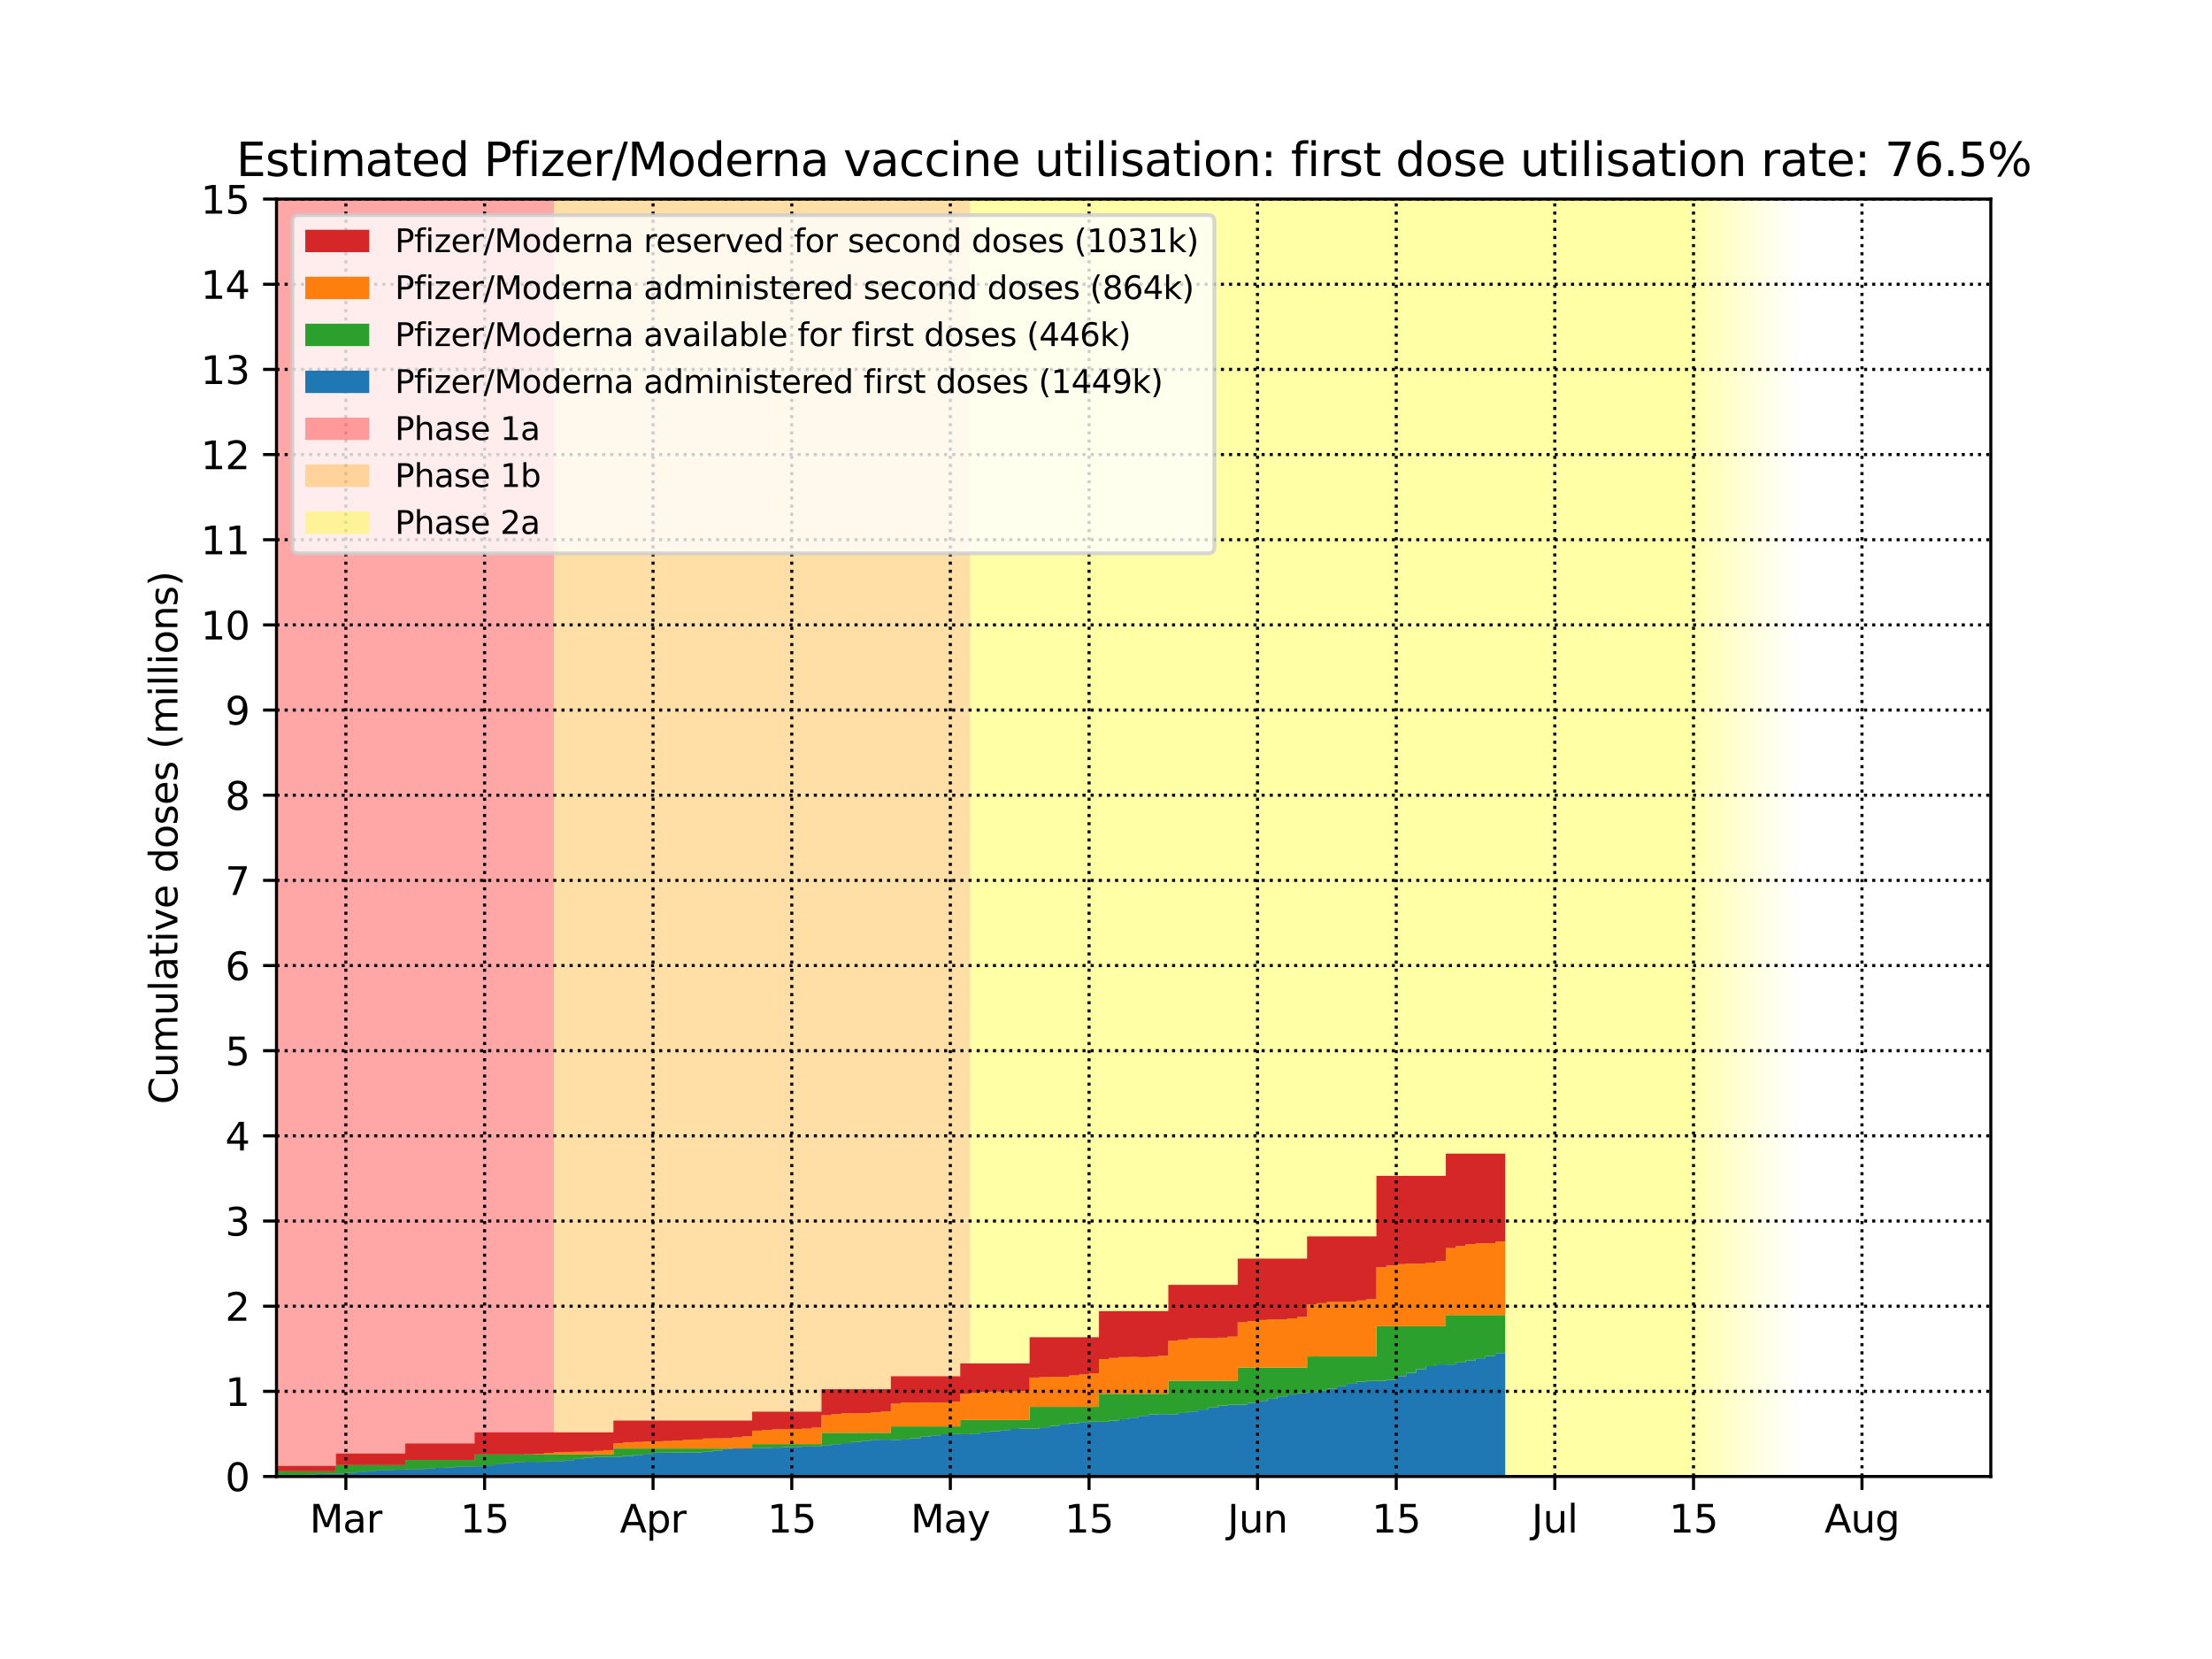 <?xml version="1.0" encoding="utf-8" standalone="no"?>
<!DOCTYPE svg PUBLIC "-//W3C//DTD SVG 1.1//EN"
  "http://www.w3.org/Graphics/SVG/1.1/DTD/svg11.dtd">
<svg height="432pt" version="1.1" viewBox="0 0 576 432" width="576pt" xmlns="http://www.w3.org/2000/svg" xmlns:xlink="http://www.w3.org/1999/xlink">
 <defs>
  <style type="text/css">*{stroke-linecap:butt;stroke-linejoin:round;}</style>
 </defs>
 <g id="figure_1">
  <g id="patch_1">
   <path d="M 0 432 
L 576 432 
L 576 0 
L 0 0 
z
" style="fill:#ffffff;"/>
  </g>
  <g id="axes_1">
   <g id="patch_2">
    <path d="M 72 384.48 
L 518.4 384.48 
L 518.4 51.84 
L 72 51.84 
z
" style="fill:#ffffff;"/>
   </g>
   <g id="PolyCollection_1">
    <defs>
     <path d="M 144.25 -47.52 
L 69.42 -47.52 
L 69.42 -380.16 
L 144.25 -380.16 
L 144.25 -380.16 
L 144.25 -47.52 
z
" id="m9eafa49f30"/>
    </defs>
    <g clip-path="url(#pbc9752ae2a)">
     <use style="fill:#ff0000;fill-opacity:0.35;" x="0" xlink:href="#m9eafa49f30" y="432"/>
    </g>
   </g>
   <g id="PolyCollection_2">
    <defs>
     <path d="M 252.624 -47.52 
L 144.25 -47.52 
L 144.25 -380.16 
L 252.624 -380.16 
L 252.624 -380.16 
L 252.624 -47.52 
z
" id="m8e88e21a0f"/>
    </defs>
    <g clip-path="url(#pbc9752ae2a)">
     <use style="fill:#ffa500;fill-opacity:0.35;" x="0" xlink:href="#m8e88e21a0f" y="432"/>
    </g>
   </g>
   <g id="PolyCollection_3">
    <defs>
     <path d="M 440.99 -47.52 
L 252.624 -47.52 
L 252.624 -380.16 
L 440.99 -380.16 
L 440.99 -380.16 
L 440.99 -47.52 
z
" id="mf0240eb3e9"/>
    </defs>
    <g clip-path="url(#pbc9752ae2a)">
     <use style="fill:#ffff00;fill-opacity:0.35;" x="0" xlink:href="#mf0240eb3e9" y="432"/>
    </g>
   </g>
   <g id="PolyCollection_4">
    <defs>
     <path d="M 443.57 -47.52 
L 440.99 -47.52 
L 440.99 -380.16 
L 443.57 -380.16 
L 443.57 -380.16 
L 443.57 -47.52 
z
" id="m825cce6b7e"/>
    </defs>
    <g clip-path="url(#pbc9752ae2a)">
     <use style="fill:#ffff00;fill-opacity:0.3;" x="0" xlink:href="#m825cce6b7e" y="432"/>
    </g>
   </g>
   <g id="PolyCollection_5">
    <defs>
     <path d="M 446.15 -47.52 
L 443.57 -47.52 
L 443.57 -380.16 
L 446.15 -380.16 
L 446.15 -380.16 
L 446.15 -47.52 
z
" id="m773bc3ba57"/>
    </defs>
    <g clip-path="url(#pbc9752ae2a)">
     <use style="fill:#ffff00;fill-opacity:0.27;" x="0" xlink:href="#m773bc3ba57" y="432"/>
    </g>
   </g>
   <g id="PolyCollection_6">
    <defs>
     <path d="M 448.731 -47.52 
L 446.15 -47.52 
L 446.15 -380.16 
L 448.731 -380.16 
L 448.731 -380.16 
L 448.731 -47.52 
z
" id="md13eab757e"/>
    </defs>
    <g clip-path="url(#pbc9752ae2a)">
     <use style="fill:#ffff00;fill-opacity:0.24;" x="0" xlink:href="#md13eab757e" y="432"/>
    </g>
   </g>
   <g id="PolyCollection_7">
    <defs>
     <path d="M 451.311 -47.52 
L 448.731 -47.52 
L 448.731 -380.16 
L 451.311 -380.16 
L 451.311 -380.16 
L 451.311 -47.52 
z
" id="m621ec7bf49"/>
    </defs>
    <g clip-path="url(#pbc9752ae2a)">
     <use style="fill:#ffff00;fill-opacity:0.21;" x="0" xlink:href="#m621ec7bf49" y="432"/>
    </g>
   </g>
   <g id="PolyCollection_8">
    <defs>
     <path d="M 453.891 -47.52 
L 451.311 -47.52 
L 451.311 -380.16 
L 453.891 -380.16 
L 453.891 -380.16 
L 453.891 -47.52 
z
" id="m6fdb4e66ab"/>
    </defs>
    <g clip-path="url(#pbc9752ae2a)">
     <use style="fill:#ffff00;fill-opacity:0.18;" x="0" xlink:href="#m6fdb4e66ab" y="432"/>
    </g>
   </g>
   <g id="PolyCollection_9">
    <defs>
     <path d="M 456.472 -47.52 
L 453.891 -47.52 
L 453.891 -380.16 
L 456.472 -380.16 
L 456.472 -380.16 
L 456.472 -47.52 
z
" id="m6130833ab8"/>
    </defs>
    <g clip-path="url(#pbc9752ae2a)">
     <use style="fill:#ffff00;fill-opacity:0.15;" x="0" xlink:href="#m6130833ab8" y="432"/>
    </g>
   </g>
   <g id="PolyCollection_10">
    <defs>
     <path d="M 459.052 -47.52 
L 456.472 -47.52 
L 456.472 -380.16 
L 459.052 -380.16 
L 459.052 -380.16 
L 459.052 -47.52 
z
" id="m7a804ab7d5"/>
    </defs>
    <g clip-path="url(#pbc9752ae2a)">
     <use style="fill:#ffff00;fill-opacity:0.12;" x="0" xlink:href="#m7a804ab7d5" y="432"/>
    </g>
   </g>
   <g id="PolyCollection_11">
    <defs>
     <path d="M 461.632 -47.52 
L 459.052 -47.52 
L 459.052 -380.16 
L 461.632 -380.16 
L 461.632 -380.16 
L 461.632 -47.52 
z
" id="me069a0c7b5"/>
    </defs>
    <g clip-path="url(#pbc9752ae2a)">
     <use style="fill:#ffff00;fill-opacity:0.09;" x="0" xlink:href="#me069a0c7b5" y="432"/>
    </g>
   </g>
   <g id="PolyCollection_12">
    <defs>
     <path d="M 464.213 -47.52 
L 461.632 -47.52 
L 461.632 -380.16 
L 464.213 -380.16 
L 464.213 -380.16 
L 464.213 -47.52 
z
" id="m2d13279825"/>
    </defs>
    <g clip-path="url(#pbc9752ae2a)">
     <use style="fill:#ffff00;fill-opacity:0.06;" x="0" xlink:href="#m2d13279825" y="432"/>
    </g>
   </g>
   <g id="PolyCollection_13">
    <defs>
     <path d="M 466.793 -47.52 
L 464.213 -47.52 
L 464.213 -380.16 
L 466.793 -380.16 
L 466.793 -380.16 
L 466.793 -47.52 
z
" id="m6fbba13059"/>
    </defs>
    <g clip-path="url(#pbc9752ae2a)">
     <use style="fill:#ffff00;fill-opacity:0.03;" x="0" xlink:href="#m6fbba13059" y="432"/>
    </g>
   </g>
   <g id="PolyCollection_14">
    <defs>
     <path d="M 72 -47.52 
L 72 -47.52 
L 72 -47.52 
L 74.58 -47.52 
L 74.58 -47.52 
L 77.161 -47.52 
L 77.161 -47.52 
L 79.741 -47.52 
L 79.741 -47.52 
L 82.321 -47.52 
L 82.321 -47.52 
L 84.902 -47.52 
L 84.902 -47.52 
L 87.482 -47.52 
L 87.482 -47.52 
L 90.062 -47.52 
L 90.062 -47.52 
L 92.643 -47.52 
L 92.643 -47.52 
L 95.223 -47.52 
L 95.223 -47.52 
L 97.803 -47.52 
L 97.803 -47.52 
L 100.384 -47.52 
L 100.384 -47.52 
L 102.964 -47.52 
L 102.964 -47.52 
L 105.545 -47.52 
L 105.545 -47.52 
L 108.125 -47.52 
L 108.125 -47.52 
L 110.705 -47.52 
L 110.705 -47.52 
L 113.286 -47.52 
L 113.286 -47.52 
L 115.866 -47.52 
L 115.866 -47.52 
L 118.446 -47.52 
L 118.446 -47.52 
L 121.027 -47.52 
L 121.027 -47.52 
L 123.607 -47.52 
L 123.607 -47.52 
L 126.187 -47.52 
L 126.187 -47.52 
L 128.768 -47.52 
L 128.768 -47.52 
L 131.348 -47.52 
L 131.348 -47.52 
L 133.928 -47.52 
L 133.928 -47.52 
L 136.509 -47.52 
L 136.509 -47.52 
L 139.089 -47.52 
L 139.089 -47.52 
L 141.669 -47.52 
L 141.669 -47.52 
L 144.25 -47.52 
L 144.25 -47.52 
L 146.83 -47.52 
L 146.83 -47.52 
L 149.41 -47.52 
L 149.41 -47.52 
L 151.991 -47.52 
L 151.991 -47.52 
L 154.571 -47.52 
L 154.571 -47.52 
L 157.151 -47.52 
L 157.151 -47.52 
L 159.732 -47.52 
L 159.732 -47.52 
L 162.312 -47.52 
L 162.312 -47.52 
L 164.892 -47.52 
L 164.892 -47.52 
L 167.473 -47.52 
L 167.473 -47.52 
L 170.053 -47.52 
L 170.053 -47.52 
L 172.634 -47.52 
L 172.634 -47.52 
L 175.214 -47.52 
L 175.214 -47.52 
L 177.794 -47.52 
L 177.794 -47.52 
L 180.375 -47.52 
L 180.375 -47.52 
L 182.955 -47.52 
L 182.955 -47.52 
L 185.535 -47.52 
L 185.535 -47.52 
L 188.116 -47.52 
L 188.116 -47.52 
L 190.696 -47.52 
L 190.696 -47.52 
L 193.276 -47.52 
L 193.276 -47.52 
L 195.857 -47.52 
L 195.857 -47.52 
L 198.437 -47.52 
L 198.437 -47.52 
L 201.017 -47.52 
L 201.017 -47.52 
L 203.598 -47.52 
L 203.598 -47.52 
L 206.178 -47.52 
L 206.178 -47.52 
L 208.758 -47.52 
L 208.758 -47.52 
L 211.339 -47.52 
L 211.339 -47.52 
L 213.919 -47.52 
L 213.919 -47.52 
L 216.499 -47.52 
L 216.499 -47.52 
L 219.08 -47.52 
L 219.08 -47.52 
L 221.66 -47.52 
L 221.66 -47.52 
L 224.24 -47.52 
L 224.24 -47.52 
L 226.821 -47.52 
L 226.821 -47.52 
L 229.401 -47.52 
L 229.401 -47.52 
L 231.982 -47.52 
L 231.982 -47.52 
L 234.562 -47.52 
L 234.562 -47.52 
L 237.142 -47.52 
L 237.142 -47.52 
L 239.723 -47.52 
L 239.723 -47.52 
L 242.303 -47.52 
L 242.303 -47.52 
L 244.883 -47.52 
L 244.883 -47.52 
L 247.464 -47.52 
L 247.464 -47.52 
L 250.044 -47.52 
L 250.044 -47.52 
L 252.624 -47.52 
L 252.624 -47.52 
L 255.205 -47.52 
L 255.205 -47.52 
L 257.785 -47.52 
L 257.785 -47.52 
L 260.365 -47.52 
L 260.365 -47.52 
L 262.946 -47.52 
L 262.946 -47.52 
L 265.526 -47.52 
L 265.526 -47.52 
L 268.106 -47.52 
L 268.106 -47.52 
L 270.687 -47.52 
L 270.687 -47.52 
L 273.267 -47.52 
L 273.267 -47.52 
L 275.847 -47.52 
L 275.847 -47.52 
L 278.428 -47.52 
L 278.428 -47.52 
L 281.008 -47.52 
L 281.008 -47.52 
L 283.588 -47.52 
L 283.588 -47.52 
L 286.169 -47.52 
L 286.169 -47.52 
L 288.749 -47.52 
L 288.749 -47.52 
L 291.329 -47.52 
L 291.329 -47.52 
L 293.91 -47.52 
L 293.91 -47.52 
L 296.49 -47.52 
L 296.49 -47.52 
L 299.071 -47.52 
L 299.071 -47.52 
L 301.651 -47.52 
L 301.651 -47.52 
L 304.231 -47.52 
L 304.231 -47.52 
L 306.812 -47.52 
L 306.812 -47.52 
L 309.392 -47.52 
L 309.392 -47.52 
L 311.972 -47.52 
L 311.972 -47.52 
L 314.553 -47.52 
L 314.553 -47.52 
L 317.133 -47.52 
L 317.133 -47.52 
L 319.713 -47.52 
L 319.713 -47.52 
L 322.294 -47.52 
L 322.294 -47.52 
L 324.874 -47.52 
L 324.874 -47.52 
L 327.454 -47.52 
L 327.454 -47.52 
L 330.035 -47.52 
L 330.035 -47.52 
L 332.615 -47.52 
L 332.615 -47.52 
L 335.195 -47.52 
L 335.195 -47.52 
L 337.776 -47.52 
L 337.776 -47.52 
L 340.356 -47.52 
L 340.356 -47.52 
L 342.936 -47.52 
L 342.936 -47.52 
L 345.517 -47.52 
L 345.517 -47.52 
L 348.097 -47.52 
L 348.097 -47.52 
L 350.677 -47.52 
L 350.677 -47.52 
L 353.258 -47.52 
L 353.258 -47.52 
L 355.838 -47.52 
L 355.838 -47.52 
L 358.418 -47.52 
L 358.418 -47.52 
L 360.999 -47.52 
L 360.999 -47.52 
L 363.579 -47.52 
L 363.579 -47.52 
L 366.16 -47.52 
L 366.16 -47.52 
L 368.74 -47.52 
L 368.74 -47.52 
L 371.32 -47.52 
L 371.32 -47.52 
L 373.901 -47.52 
L 373.901 -47.52 
L 376.481 -47.52 
L 376.481 -47.52 
L 379.061 -47.52 
L 379.061 -47.52 
L 381.642 -47.52 
L 381.642 -47.52 
L 384.222 -47.52 
L 384.222 -47.52 
L 386.802 -47.52 
L 386.802 -47.52 
L 389.383 -47.52 
L 389.383 -47.52 
L 391.963 -47.52 
L 391.963 -79.663 
L 391.963 -79.663 
L 389.383 -79.663 
L 389.383 -78.875 
L 386.802 -78.875 
L 386.802 -78.299 
L 384.222 -78.299 
L 384.222 -77.722 
L 381.642 -77.722 
L 381.642 -77.222 
L 379.061 -77.222 
L 379.061 -76.689 
L 376.481 -76.689 
L 376.481 -76.714 
L 373.901 -76.714 
L 373.901 -76.267 
L 371.32 -76.267 
L 371.32 -75.462 
L 368.74 -75.462 
L 368.74 -74.504 
L 366.16 -74.504 
L 366.16 -73.654 
L 363.579 -73.654 
L 363.579 -72.714 
L 360.999 -72.714 
L 360.999 -72.437 
L 358.418 -72.437 
L 358.418 -72.401 
L 355.838 -72.401 
L 355.838 -72.198 
L 353.258 -72.198 
L 353.258 -71.673 
L 350.677 -71.673 
L 350.677 -70.997 
L 348.097 -70.997 
L 348.097 -70.407 
L 345.517 -70.407 
L 345.517 -69.868 
L 342.936 -69.868 
L 342.936 -69.384 
L 340.356 -69.384 
L 340.356 -69.194 
L 337.776 -69.194 
L 337.776 -68.879 
L 335.195 -68.879 
L 335.195 -68.38 
L 332.615 -68.38 
L 332.615 -67.775 
L 330.035 -67.775 
L 330.035 -67.216 
L 327.454 -67.216 
L 327.454 -66.688 
L 324.874 -66.688 
L 324.874 -66.249 
L 322.294 -66.249 
L 322.294 -66.185 
L 319.713 -66.185 
L 319.713 -65.98 
L 317.133 -65.98 
L 317.133 -65.485 
L 314.553 -65.485 
L 314.553 -64.937 
L 311.972 -64.937 
L 311.972 -64.463 
L 309.392 -64.463 
L 309.392 -64.063 
L 306.812 -64.063 
L 306.812 -63.756 
L 304.231 -63.756 
L 304.231 -63.781 
L 301.651 -63.781 
L 301.651 -63.679 
L 299.071 -63.679 
L 299.071 -63.307 
L 296.49 -63.307 
L 296.49 -62.857 
L 293.91 -62.857 
L 293.91 -62.46 
L 291.329 -62.46 
L 291.329 -62.091 
L 288.749 -62.091 
L 288.749 -61.791 
L 286.169 -61.791 
L 286.169 -61.806 
L 283.588 -61.806 
L 283.588 -61.707 
L 281.008 -61.707 
L 281.008 -61.388 
L 278.428 -61.388 
L 278.428 -61.068 
L 275.847 -61.068 
L 275.847 -60.681 
L 273.267 -60.681 
L 273.267 -60.335 
L 270.687 -60.335 
L 270.687 -60.009 
L 268.106 -60.009 
L 268.106 -59.989 
L 265.526 -59.989 
L 265.526 -59.898 
L 262.946 -59.898 
L 262.946 -59.618 
L 260.365 -59.618 
L 260.365 -59.292 
L 257.785 -59.292 
L 257.785 -58.993 
L 255.205 -58.993 
L 255.205 -58.711 
L 252.624 -58.711 
L 252.624 -58.543 
L 250.044 -58.543 
L 250.044 -58.572 
L 247.464 -58.572 
L 247.464 -58.523 
L 244.883 -58.523 
L 244.883 -58.242 
L 242.303 -58.242 
L 242.303 -57.886 
L 239.723 -57.886 
L 239.723 -57.467 
L 237.142 -57.467 
L 237.142 -57.155 
L 234.562 -57.155 
L 234.562 -57.063 
L 231.982 -57.063 
L 231.982 -57.111 
L 229.401 -57.111 
L 229.401 -57.075 
L 226.821 -57.075 
L 226.821 -56.838 
L 224.24 -56.838 
L 224.24 -56.524 
L 221.66 -56.524 
L 221.66 -56.202 
L 219.08 -56.202 
L 219.08 -55.945 
L 216.499 -55.945 
L 216.499 -55.694 
L 213.919 -55.694 
L 213.919 -55.336 
L 211.339 -55.336 
L 211.339 -55.319 
L 208.758 -55.319 
L 208.758 -55.238 
L 206.178 -55.238 
L 206.178 -55.145 
L 203.598 -55.145 
L 203.598 -55.04 
L 201.017 -55.04 
L 201.017 -54.951 
L 198.437 -54.951 
L 198.437 -54.874 
L 195.857 -54.874 
L 195.857 -54.877 
L 193.276 -54.877 
L 193.276 -54.818 
L 190.696 -54.818 
L 190.696 -54.614 
L 188.116 -54.614 
L 188.116 -54.29 
L 185.535 -54.29 
L 185.535 -53.989 
L 182.955 -53.989 
L 182.955 -53.77 
L 180.375 -53.77 
L 180.375 -53.746 
L 177.794 -53.746 
L 177.794 -53.776 
L 175.214 -53.776 
L 175.214 -53.738 
L 172.634 -53.738 
L 172.634 -53.734 
L 170.053 -53.734 
L 170.053 -53.423 
L 167.473 -53.423 
L 167.473 -53.141 
L 164.892 -53.141 
L 164.892 -52.867 
L 162.312 -52.867 
L 162.312 -52.686 
L 159.732 -52.686 
L 159.732 -52.604 
L 157.151 -52.604 
L 157.151 -52.627 
L 154.571 -52.627 
L 154.571 -52.401 
L 151.991 -52.401 
L 151.991 -52.103 
L 149.41 -52.103 
L 149.41 -51.798 
L 146.83 -51.798 
L 146.83 -51.543 
L 144.25 -51.543 
L 144.25 -51.437 
L 141.669 -51.437 
L 141.669 -51.35 
L 139.089 -51.35 
L 139.089 -51.362 
L 136.509 -51.362 
L 136.509 -51.222 
L 133.928 -51.222 
L 133.928 -51.022 
L 131.348 -51.022 
L 131.348 -50.715 
L 128.768 -50.715 
L 128.768 -50.426 
L 126.187 -50.426 
L 126.187 -50.185 
L 123.607 -50.185 
L 123.607 -50.155 
L 121.027 -50.155 
L 121.027 -50.122 
L 118.446 -50.122 
L 118.446 -49.874 
L 115.866 -49.874 
L 115.866 -49.771 
L 113.286 -49.771 
L 113.286 -49.578 
L 110.705 -49.578 
L 110.705 -49.463 
L 108.125 -49.463 
L 108.125 -49.375 
L 105.545 -49.375 
L 105.545 -49.324 
L 102.964 -49.324 
L 102.964 -49.226 
L 100.384 -49.226 
L 100.384 -49.114 
L 97.803 -49.114 
L 97.803 -48.873 
L 95.223 -48.873 
L 95.223 -48.647 
L 92.643 -48.647 
L 92.643 -48.449 
L 90.062 -48.449 
L 90.062 -48.267 
L 87.482 -48.267 
L 87.482 -48.227 
L 84.902 -48.227 
L 84.902 -48.185 
L 82.321 -48.185 
L 82.321 -48.074 
L 79.741 -48.074 
L 79.741 -47.908 
L 77.161 -47.908 
L 77.161 -47.673 
L 74.58 -47.673 
L 74.58 -47.584 
L 72 -47.584 
L 72 -47.52 
z
" id="mbd9060c752"/>
    </defs>
    <g clip-path="url(#pbc9752ae2a)">
     <use style="fill:#1f77b4;" x="0" xlink:href="#mbd9060c752" y="432"/>
    </g>
   </g>
   <g id="PolyCollection_15">
    <defs>
     <path d="M 72 -48.898 
L 72 -47.52 
L 72 -47.584 
L 74.58 -47.584 
L 74.58 -47.673 
L 77.161 -47.673 
L 77.161 -47.908 
L 79.741 -47.908 
L 79.741 -48.074 
L 82.321 -48.074 
L 82.321 -48.185 
L 84.902 -48.185 
L 84.902 -48.227 
L 87.482 -48.227 
L 87.482 -48.267 
L 90.062 -48.267 
L 90.062 -48.449 
L 92.643 -48.449 
L 92.643 -48.647 
L 95.223 -48.647 
L 95.223 -48.873 
L 97.803 -48.873 
L 97.803 -49.114 
L 100.384 -49.114 
L 100.384 -49.226 
L 102.964 -49.226 
L 102.964 -49.324 
L 105.545 -49.324 
L 105.545 -49.375 
L 108.125 -49.375 
L 108.125 -49.463 
L 110.705 -49.463 
L 110.705 -49.578 
L 113.286 -49.578 
L 113.286 -49.771 
L 115.866 -49.771 
L 115.866 -49.874 
L 118.446 -49.874 
L 118.446 -50.122 
L 121.027 -50.122 
L 121.027 -50.155 
L 123.607 -50.155 
L 123.607 -50.185 
L 126.187 -50.185 
L 126.187 -50.426 
L 128.768 -50.426 
L 128.768 -50.715 
L 131.348 -50.715 
L 131.348 -51.022 
L 133.928 -51.022 
L 133.928 -51.222 
L 136.509 -51.222 
L 136.509 -51.362 
L 139.089 -51.362 
L 139.089 -51.35 
L 141.669 -51.35 
L 141.669 -51.437 
L 144.25 -51.437 
L 144.25 -51.543 
L 146.83 -51.543 
L 146.83 -51.798 
L 149.41 -51.798 
L 149.41 -52.103 
L 151.991 -52.103 
L 151.991 -52.401 
L 154.571 -52.401 
L 154.571 -52.627 
L 157.151 -52.627 
L 157.151 -52.604 
L 159.732 -52.604 
L 159.732 -52.686 
L 162.312 -52.686 
L 162.312 -52.867 
L 164.892 -52.867 
L 164.892 -53.141 
L 167.473 -53.141 
L 167.473 -53.423 
L 170.053 -53.423 
L 170.053 -53.734 
L 172.634 -53.734 
L 172.634 -53.738 
L 175.214 -53.738 
L 175.214 -53.776 
L 177.794 -53.776 
L 177.794 -53.746 
L 180.375 -53.746 
L 180.375 -53.77 
L 182.955 -53.77 
L 182.955 -53.989 
L 185.535 -53.989 
L 185.535 -54.29 
L 188.116 -54.29 
L 188.116 -54.614 
L 190.696 -54.614 
L 190.696 -54.818 
L 193.276 -54.818 
L 193.276 -54.877 
L 195.857 -54.877 
L 195.857 -54.874 
L 198.437 -54.874 
L 198.437 -54.951 
L 201.017 -54.951 
L 201.017 -55.04 
L 203.598 -55.04 
L 203.598 -55.145 
L 206.178 -55.145 
L 206.178 -55.238 
L 208.758 -55.238 
L 208.758 -55.319 
L 211.339 -55.319 
L 211.339 -55.336 
L 213.919 -55.336 
L 213.919 -55.694 
L 216.499 -55.694 
L 216.499 -55.945 
L 219.08 -55.945 
L 219.08 -56.202 
L 221.66 -56.202 
L 221.66 -56.524 
L 224.24 -56.524 
L 224.24 -56.838 
L 226.821 -56.838 
L 226.821 -57.075 
L 229.401 -57.075 
L 229.401 -57.111 
L 231.982 -57.111 
L 231.982 -57.063 
L 234.562 -57.063 
L 234.562 -57.155 
L 237.142 -57.155 
L 237.142 -57.467 
L 239.723 -57.467 
L 239.723 -57.886 
L 242.303 -57.886 
L 242.303 -58.242 
L 244.883 -58.242 
L 244.883 -58.523 
L 247.464 -58.523 
L 247.464 -58.572 
L 250.044 -58.572 
L 250.044 -58.543 
L 252.624 -58.543 
L 252.624 -58.711 
L 255.205 -58.711 
L 255.205 -58.993 
L 257.785 -58.993 
L 257.785 -59.292 
L 260.365 -59.292 
L 260.365 -59.618 
L 262.946 -59.618 
L 262.946 -59.898 
L 265.526 -59.898 
L 265.526 -59.989 
L 268.106 -59.989 
L 268.106 -60.009 
L 270.687 -60.009 
L 270.687 -60.335 
L 273.267 -60.335 
L 273.267 -60.681 
L 275.847 -60.681 
L 275.847 -61.068 
L 278.428 -61.068 
L 278.428 -61.388 
L 281.008 -61.388 
L 281.008 -61.707 
L 283.588 -61.707 
L 283.588 -61.806 
L 286.169 -61.806 
L 286.169 -61.791 
L 288.749 -61.791 
L 288.749 -62.091 
L 291.329 -62.091 
L 291.329 -62.46 
L 293.91 -62.46 
L 293.91 -62.857 
L 296.49 -62.857 
L 296.49 -63.307 
L 299.071 -63.307 
L 299.071 -63.679 
L 301.651 -63.679 
L 301.651 -63.781 
L 304.231 -63.781 
L 304.231 -63.756 
L 306.812 -63.756 
L 306.812 -64.063 
L 309.392 -64.063 
L 309.392 -64.463 
L 311.972 -64.463 
L 311.972 -64.937 
L 314.553 -64.937 
L 314.553 -65.485 
L 317.133 -65.485 
L 317.133 -65.98 
L 319.713 -65.98 
L 319.713 -66.185 
L 322.294 -66.185 
L 322.294 -66.249 
L 324.874 -66.249 
L 324.874 -66.688 
L 327.454 -66.688 
L 327.454 -67.216 
L 330.035 -67.216 
L 330.035 -67.775 
L 332.615 -67.775 
L 332.615 -68.38 
L 335.195 -68.38 
L 335.195 -68.879 
L 337.776 -68.879 
L 337.776 -69.194 
L 340.356 -69.194 
L 340.356 -69.384 
L 342.936 -69.384 
L 342.936 -69.868 
L 345.517 -69.868 
L 345.517 -70.407 
L 348.097 -70.407 
L 348.097 -70.997 
L 350.677 -70.997 
L 350.677 -71.673 
L 353.258 -71.673 
L 353.258 -72.198 
L 355.838 -72.198 
L 355.838 -72.401 
L 358.418 -72.401 
L 358.418 -72.437 
L 360.999 -72.437 
L 360.999 -72.714 
L 363.579 -72.714 
L 363.579 -73.654 
L 366.16 -73.654 
L 366.16 -74.504 
L 368.74 -74.504 
L 368.74 -75.462 
L 371.32 -75.462 
L 371.32 -76.267 
L 373.901 -76.267 
L 373.901 -76.714 
L 376.481 -76.714 
L 376.481 -76.689 
L 379.061 -76.689 
L 379.061 -77.222 
L 381.642 -77.222 
L 381.642 -77.722 
L 384.222 -77.722 
L 384.222 -78.299 
L 386.802 -78.299 
L 386.802 -78.875 
L 389.383 -78.875 
L 389.383 -79.663 
L 391.963 -79.663 
L 391.963 -89.559 
L 391.963 -89.559 
L 389.383 -89.559 
L 389.383 -89.559 
L 386.802 -89.559 
L 386.802 -89.559 
L 384.222 -89.559 
L 384.222 -89.559 
L 381.642 -89.559 
L 381.642 -89.559 
L 379.061 -89.559 
L 379.061 -89.559 
L 376.481 -89.559 
L 376.481 -86.664 
L 373.901 -86.664 
L 373.901 -86.664 
L 371.32 -86.664 
L 371.32 -86.664 
L 368.74 -86.664 
L 368.74 -86.664 
L 366.16 -86.664 
L 366.16 -86.664 
L 363.579 -86.664 
L 363.579 -86.664 
L 360.999 -86.664 
L 360.999 -86.664 
L 358.418 -86.664 
L 358.418 -78.787 
L 355.838 -78.787 
L 355.838 -78.787 
L 353.258 -78.787 
L 353.258 -78.787 
L 350.677 -78.787 
L 350.677 -78.787 
L 348.097 -78.787 
L 348.097 -78.787 
L 345.517 -78.787 
L 345.517 -78.787 
L 342.936 -78.787 
L 342.936 -78.787 
L 340.356 -78.787 
L 340.356 -75.892 
L 337.776 -75.892 
L 337.776 -75.892 
L 335.195 -75.892 
L 335.195 -75.892 
L 332.615 -75.892 
L 332.615 -75.892 
L 330.035 -75.892 
L 330.035 -75.892 
L 327.454 -75.892 
L 327.454 -75.892 
L 324.874 -75.892 
L 324.874 -75.892 
L 322.294 -75.892 
L 322.294 -72.474 
L 319.713 -72.474 
L 319.713 -72.474 
L 317.133 -72.474 
L 317.133 -72.474 
L 314.553 -72.474 
L 314.553 -72.474 
L 311.972 -72.474 
L 311.972 -72.474 
L 309.392 -72.474 
L 309.392 -72.474 
L 306.812 -72.474 
L 306.812 -72.474 
L 304.231 -72.474 
L 304.231 -69.058 
L 301.651 -69.058 
L 301.651 -69.058 
L 299.071 -69.058 
L 299.071 -69.058 
L 296.49 -69.058 
L 296.49 -69.058 
L 293.91 -69.058 
L 293.91 -69.058 
L 291.329 -69.058 
L 291.329 -69.058 
L 288.749 -69.058 
L 288.749 -69.058 
L 286.169 -69.058 
L 286.169 -65.653 
L 283.588 -65.653 
L 283.588 -65.653 
L 281.008 -65.653 
L 281.008 -65.653 
L 278.428 -65.653 
L 278.428 -65.653 
L 275.847 -65.653 
L 275.847 -65.653 
L 273.267 -65.653 
L 273.267 -65.653 
L 270.687 -65.653 
L 270.687 -65.653 
L 268.106 -65.653 
L 268.106 -62.248 
L 265.526 -62.248 
L 265.526 -62.248 
L 262.946 -62.248 
L 262.946 -62.248 
L 260.365 -62.248 
L 260.365 -62.248 
L 257.785 -62.248 
L 257.785 -62.248 
L 255.205 -62.248 
L 255.205 -62.248 
L 252.624 -62.248 
L 252.624 -62.248 
L 250.044 -62.248 
L 250.044 -60.569 
L 247.464 -60.569 
L 247.464 -60.569 
L 244.883 -60.569 
L 244.883 -60.569 
L 242.303 -60.569 
L 242.303 -60.569 
L 239.723 -60.569 
L 239.723 -60.569 
L 237.142 -60.569 
L 237.142 -60.569 
L 234.562 -60.569 
L 234.562 -60.569 
L 231.982 -60.569 
L 231.982 -58.891 
L 229.401 -58.891 
L 229.401 -58.891 
L 226.821 -58.891 
L 226.821 -58.891 
L 224.24 -58.891 
L 224.24 -58.891 
L 221.66 -58.891 
L 221.66 -58.891 
L 219.08 -58.891 
L 219.08 -58.891 
L 216.499 -58.891 
L 216.499 -58.891 
L 213.919 -58.891 
L 213.919 -55.961 
L 211.339 -55.961 
L 211.339 -55.961 
L 208.758 -55.961 
L 208.758 -55.961 
L 206.178 -55.961 
L 206.178 -55.961 
L 203.598 -55.961 
L 203.598 -55.961 
L 201.017 -55.961 
L 201.017 -55.961 
L 198.437 -55.961 
L 198.437 -55.961 
L 195.857 -55.961 
L 195.857 -54.806 
L 193.276 -54.806 
L 193.276 -54.806 
L 190.696 -54.806 
L 190.696 -54.806 
L 188.116 -54.806 
L 188.116 -54.806 
L 185.535 -54.806 
L 185.535 -54.806 
L 182.955 -54.806 
L 182.955 -54.806 
L 180.375 -54.806 
L 180.375 -54.806 
L 177.794 -54.806 
L 177.794 -54.806 
L 175.214 -54.806 
L 175.214 -54.806 
L 172.634 -54.806 
L 172.634 -54.806 
L 170.053 -54.806 
L 170.053 -54.806 
L 167.473 -54.806 
L 167.473 -54.806 
L 164.892 -54.806 
L 164.892 -54.806 
L 162.312 -54.806 
L 162.312 -54.806 
L 159.732 -54.806 
L 159.732 -53.264 
L 157.151 -53.264 
L 157.151 -53.264 
L 154.571 -53.264 
L 154.571 -53.264 
L 151.991 -53.264 
L 151.991 -53.264 
L 149.41 -53.264 
L 149.41 -53.264 
L 146.83 -53.264 
L 146.83 -53.264 
L 144.25 -53.264 
L 144.25 -53.264 
L 141.669 -53.264 
L 141.669 -53.264 
L 139.089 -53.264 
L 139.089 -53.264 
L 136.509 -53.264 
L 136.509 -53.264 
L 133.928 -53.264 
L 133.928 -53.264 
L 131.348 -53.264 
L 131.348 -53.264 
L 128.768 -53.264 
L 128.768 -53.264 
L 126.187 -53.264 
L 126.187 -53.264 
L 123.607 -53.264 
L 123.607 -51.818 
L 121.027 -51.818 
L 121.027 -51.818 
L 118.446 -51.818 
L 118.446 -51.818 
L 115.866 -51.818 
L 115.866 -51.818 
L 113.286 -51.818 
L 113.286 -51.818 
L 110.705 -51.818 
L 110.705 -51.818 
L 108.125 -51.818 
L 108.125 -51.818 
L 105.545 -51.818 
L 105.545 -50.508 
L 102.964 -50.508 
L 102.964 -50.508 
L 100.384 -50.508 
L 100.384 -50.508 
L 97.803 -50.508 
L 97.803 -50.508 
L 95.223 -50.508 
L 95.223 -50.508 
L 92.643 -50.508 
L 92.643 -50.508 
L 90.062 -50.508 
L 90.062 -50.508 
L 87.482 -50.508 
L 87.482 -48.898 
L 84.902 -48.898 
L 84.902 -48.898 
L 82.321 -48.898 
L 82.321 -48.898 
L 79.741 -48.898 
L 79.741 -48.898 
L 77.161 -48.898 
L 77.161 -48.898 
L 74.58 -48.898 
L 74.58 -48.898 
L 72 -48.898 
L 72 -48.898 
z
" id="m72049e7d8c"/>
    </defs>
    <g clip-path="url(#pbc9752ae2a)">
     <use style="fill:#2ca02c;" x="0" xlink:href="#m72049e7d8c" y="432"/>
    </g>
   </g>
   <g id="PolyCollection_16">
    <defs>
     <path d="M 72 -48.898 
L 72 -48.898 
L 72 -48.898 
L 74.58 -48.898 
L 74.58 -48.898 
L 77.161 -48.898 
L 77.161 -48.898 
L 79.741 -48.898 
L 79.741 -48.898 
L 82.321 -48.898 
L 82.321 -48.898 
L 84.902 -48.898 
L 84.902 -48.898 
L 87.482 -48.898 
L 87.482 -50.508 
L 90.062 -50.508 
L 90.062 -50.508 
L 92.643 -50.508 
L 92.643 -50.508 
L 95.223 -50.508 
L 95.223 -50.508 
L 97.803 -50.508 
L 97.803 -50.508 
L 100.384 -50.508 
L 100.384 -50.508 
L 102.964 -50.508 
L 102.964 -50.508 
L 105.545 -50.508 
L 105.545 -51.818 
L 108.125 -51.818 
L 108.125 -51.818 
L 110.705 -51.818 
L 110.705 -51.818 
L 113.286 -51.818 
L 113.286 -51.818 
L 115.866 -51.818 
L 115.866 -51.818 
L 118.446 -51.818 
L 118.446 -51.818 
L 121.027 -51.818 
L 121.027 -51.818 
L 123.607 -51.818 
L 123.607 -53.264 
L 126.187 -53.264 
L 126.187 -53.264 
L 128.768 -53.264 
L 128.768 -53.264 
L 131.348 -53.264 
L 131.348 -53.264 
L 133.928 -53.264 
L 133.928 -53.264 
L 136.509 -53.264 
L 136.509 -53.264 
L 139.089 -53.264 
L 139.089 -53.264 
L 141.669 -53.264 
L 141.669 -53.264 
L 144.25 -53.264 
L 144.25 -53.264 
L 146.83 -53.264 
L 146.83 -53.264 
L 149.41 -53.264 
L 149.41 -53.264 
L 151.991 -53.264 
L 151.991 -53.264 
L 154.571 -53.264 
L 154.571 -53.264 
L 157.151 -53.264 
L 157.151 -53.264 
L 159.732 -53.264 
L 159.732 -54.806 
L 162.312 -54.806 
L 162.312 -54.806 
L 164.892 -54.806 
L 164.892 -54.806 
L 167.473 -54.806 
L 167.473 -54.806 
L 170.053 -54.806 
L 170.053 -54.806 
L 172.634 -54.806 
L 172.634 -54.806 
L 175.214 -54.806 
L 175.214 -54.806 
L 177.794 -54.806 
L 177.794 -54.806 
L 180.375 -54.806 
L 180.375 -54.806 
L 182.955 -54.806 
L 182.955 -54.806 
L 185.535 -54.806 
L 185.535 -54.806 
L 188.116 -54.806 
L 188.116 -54.806 
L 190.696 -54.806 
L 190.696 -54.806 
L 193.276 -54.806 
L 193.276 -54.806 
L 195.857 -54.806 
L 195.857 -55.961 
L 198.437 -55.961 
L 198.437 -55.961 
L 201.017 -55.961 
L 201.017 -55.961 
L 203.598 -55.961 
L 203.598 -55.961 
L 206.178 -55.961 
L 206.178 -55.961 
L 208.758 -55.961 
L 208.758 -55.961 
L 211.339 -55.961 
L 211.339 -55.961 
L 213.919 -55.961 
L 213.919 -58.891 
L 216.499 -58.891 
L 216.499 -58.891 
L 219.08 -58.891 
L 219.08 -58.891 
L 221.66 -58.891 
L 221.66 -58.891 
L 224.24 -58.891 
L 224.24 -58.891 
L 226.821 -58.891 
L 226.821 -58.891 
L 229.401 -58.891 
L 229.401 -58.891 
L 231.982 -58.891 
L 231.982 -60.569 
L 234.562 -60.569 
L 234.562 -60.569 
L 237.142 -60.569 
L 237.142 -60.569 
L 239.723 -60.569 
L 239.723 -60.569 
L 242.303 -60.569 
L 242.303 -60.569 
L 244.883 -60.569 
L 244.883 -60.569 
L 247.464 -60.569 
L 247.464 -60.569 
L 250.044 -60.569 
L 250.044 -62.248 
L 252.624 -62.248 
L 252.624 -62.248 
L 255.205 -62.248 
L 255.205 -62.248 
L 257.785 -62.248 
L 257.785 -62.248 
L 260.365 -62.248 
L 260.365 -62.248 
L 262.946 -62.248 
L 262.946 -62.248 
L 265.526 -62.248 
L 265.526 -62.248 
L 268.106 -62.248 
L 268.106 -65.653 
L 270.687 -65.653 
L 270.687 -65.653 
L 273.267 -65.653 
L 273.267 -65.653 
L 275.847 -65.653 
L 275.847 -65.653 
L 278.428 -65.653 
L 278.428 -65.653 
L 281.008 -65.653 
L 281.008 -65.653 
L 283.588 -65.653 
L 283.588 -65.653 
L 286.169 -65.653 
L 286.169 -69.058 
L 288.749 -69.058 
L 288.749 -69.058 
L 291.329 -69.058 
L 291.329 -69.058 
L 293.91 -69.058 
L 293.91 -69.058 
L 296.49 -69.058 
L 296.49 -69.058 
L 299.071 -69.058 
L 299.071 -69.058 
L 301.651 -69.058 
L 301.651 -69.058 
L 304.231 -69.058 
L 304.231 -72.474 
L 306.812 -72.474 
L 306.812 -72.474 
L 309.392 -72.474 
L 309.392 -72.474 
L 311.972 -72.474 
L 311.972 -72.474 
L 314.553 -72.474 
L 314.553 -72.474 
L 317.133 -72.474 
L 317.133 -72.474 
L 319.713 -72.474 
L 319.713 -72.474 
L 322.294 -72.474 
L 322.294 -75.892 
L 324.874 -75.892 
L 324.874 -75.892 
L 327.454 -75.892 
L 327.454 -75.892 
L 330.035 -75.892 
L 330.035 -75.892 
L 332.615 -75.892 
L 332.615 -75.892 
L 335.195 -75.892 
L 335.195 -75.892 
L 337.776 -75.892 
L 337.776 -75.892 
L 340.356 -75.892 
L 340.356 -78.787 
L 342.936 -78.787 
L 342.936 -78.787 
L 345.517 -78.787 
L 345.517 -78.787 
L 348.097 -78.787 
L 348.097 -78.787 
L 350.677 -78.787 
L 350.677 -78.787 
L 353.258 -78.787 
L 353.258 -78.787 
L 355.838 -78.787 
L 355.838 -78.787 
L 358.418 -78.787 
L 358.418 -86.664 
L 360.999 -86.664 
L 360.999 -86.664 
L 363.579 -86.664 
L 363.579 -86.664 
L 366.16 -86.664 
L 366.16 -86.664 
L 368.74 -86.664 
L 368.74 -86.664 
L 371.32 -86.664 
L 371.32 -86.664 
L 373.901 -86.664 
L 373.901 -86.664 
L 376.481 -86.664 
L 376.481 -89.559 
L 379.061 -89.559 
L 379.061 -89.559 
L 381.642 -89.559 
L 381.642 -89.559 
L 384.222 -89.559 
L 384.222 -89.559 
L 386.802 -89.559 
L 386.802 -89.559 
L 389.383 -89.559 
L 389.383 -89.559 
L 391.963 -89.559 
L 391.963 -108.727 
L 391.963 -108.727 
L 389.383 -108.727 
L 389.383 -108.288 
L 386.802 -108.288 
L 386.802 -108.224 
L 384.222 -108.224 
L 384.222 -108.019 
L 381.642 -108.019 
L 381.642 -107.524 
L 379.061 -107.524 
L 379.061 -106.976 
L 376.481 -106.976 
L 376.481 -103.607 
L 373.901 -103.607 
L 373.901 -103.207 
L 371.32 -103.207 
L 371.32 -102.9 
L 368.74 -102.9 
L 368.74 -102.925 
L 366.16 -102.925 
L 366.16 -102.823 
L 363.579 -102.823 
L 363.579 -102.451 
L 360.999 -102.451 
L 360.999 -102.002 
L 358.418 -102.002 
L 358.418 -93.727 
L 355.838 -93.727 
L 355.838 -93.358 
L 353.258 -93.358 
L 353.258 -93.057 
L 350.677 -93.057 
L 350.677 -93.073 
L 348.097 -93.073 
L 348.097 -92.974 
L 345.517 -92.974 
L 345.517 -92.655 
L 342.936 -92.655 
L 342.936 -92.334 
L 340.356 -92.334 
L 340.356 -89.053 
L 337.776 -89.053 
L 337.776 -88.707 
L 335.195 -88.707 
L 335.195 -88.38 
L 332.615 -88.38 
L 332.615 -88.361 
L 330.035 -88.361 
L 330.035 -88.27 
L 327.454 -88.27 
L 327.454 -87.99 
L 324.874 -87.99 
L 324.874 -87.664 
L 322.294 -87.664 
L 322.294 -83.946 
L 319.713 -83.946 
L 319.713 -83.665 
L 317.133 -83.665 
L 317.133 -83.497 
L 314.553 -83.497 
L 314.553 -83.525 
L 311.972 -83.525 
L 311.972 -83.477 
L 309.392 -83.477 
L 309.392 -83.196 
L 306.812 -83.196 
L 306.812 -82.84 
L 304.231 -82.84 
L 304.231 -79.005 
L 301.651 -79.005 
L 301.651 -78.694 
L 299.071 -78.694 
L 299.071 -78.601 
L 296.49 -78.601 
L 296.49 -78.649 
L 293.91 -78.649 
L 293.91 -78.613 
L 291.329 -78.613 
L 291.329 -78.376 
L 288.749 -78.376 
L 288.749 -78.063 
L 286.169 -78.063 
L 286.169 -74.335 
L 283.588 -74.335 
L 283.588 -74.078 
L 281.008 -74.078 
L 281.008 -73.827 
L 278.428 -73.827 
L 278.428 -73.469 
L 275.847 -73.469 
L 275.847 -73.452 
L 273.267 -73.452 
L 273.267 -73.371 
L 270.687 -73.371 
L 270.687 -73.278 
L 268.106 -73.278 
L 268.106 -69.768 
L 265.526 -69.768 
L 265.526 -69.679 
L 262.946 -69.679 
L 262.946 -69.601 
L 260.365 -69.601 
L 260.365 -69.605 
L 257.785 -69.605 
L 257.785 -69.545 
L 255.205 -69.545 
L 255.205 -69.341 
L 252.624 -69.341 
L 252.624 -69.018 
L 250.044 -69.018 
L 250.044 -67.039 
L 247.464 -67.039 
L 247.464 -66.819 
L 244.883 -66.819 
L 244.883 -66.795 
L 242.303 -66.795 
L 242.303 -66.826 
L 239.723 -66.826 
L 239.723 -66.787 
L 237.142 -66.787 
L 237.142 -66.783 
L 234.562 -66.783 
L 234.562 -66.472 
L 231.982 -66.472 
L 231.982 -64.512 
L 229.401 -64.512 
L 229.401 -64.238 
L 226.821 -64.238 
L 226.821 -64.056 
L 224.24 -64.056 
L 224.24 -63.975 
L 221.66 -63.975 
L 221.66 -63.998 
L 219.08 -63.998 
L 219.08 -63.771 
L 216.499 -63.771 
L 216.499 -63.474 
L 213.919 -63.474 
L 213.919 -60.239 
L 211.339 -60.239 
L 211.339 -59.984 
L 208.758 -59.984 
L 208.758 -59.878 
L 206.178 -59.878 
L 206.178 -59.791 
L 203.598 -59.791 
L 203.598 -59.803 
L 201.017 -59.803 
L 201.017 -59.663 
L 198.437 -59.663 
L 198.437 -59.463 
L 195.857 -59.463 
L 195.857 -58.001 
L 193.276 -58.001 
L 193.276 -57.713 
L 190.696 -57.713 
L 190.696 -57.472 
L 188.116 -57.472 
L 188.116 -57.441 
L 185.535 -57.441 
L 185.535 -57.408 
L 182.955 -57.408 
L 182.955 -57.16 
L 180.375 -57.16 
L 180.375 -57.057 
L 177.794 -57.057 
L 177.794 -56.864 
L 175.214 -56.864 
L 175.214 -56.749 
L 172.634 -56.749 
L 172.634 -56.662 
L 170.053 -56.662 
L 170.053 -56.61 
L 167.473 -56.61 
L 167.473 -56.512 
L 164.892 -56.512 
L 164.892 -56.4 
L 162.312 -56.4 
L 162.312 -56.159 
L 159.732 -56.159 
L 159.732 -54.391 
L 157.151 -54.391 
L 157.151 -54.193 
L 154.571 -54.193 
L 154.571 -54.011 
L 151.991 -54.011 
L 151.991 -53.971 
L 149.41 -53.971 
L 149.41 -53.929 
L 146.83 -53.929 
L 146.83 -53.818 
L 144.25 -53.818 
L 144.25 -53.652 
L 141.669 -53.652 
L 141.669 -53.417 
L 139.089 -53.417 
L 139.089 -53.327 
L 136.509 -53.327 
L 136.509 -53.264 
L 133.928 -53.264 
L 133.928 -53.264 
L 131.348 -53.264 
L 131.348 -53.264 
L 128.768 -53.264 
L 128.768 -53.264 
L 126.187 -53.264 
L 126.187 -53.264 
L 123.607 -53.264 
L 123.607 -51.818 
L 121.027 -51.818 
L 121.027 -51.818 
L 118.446 -51.818 
L 118.446 -51.818 
L 115.866 -51.818 
L 115.866 -51.818 
L 113.286 -51.818 
L 113.286 -51.818 
L 110.705 -51.818 
L 110.705 -51.818 
L 108.125 -51.818 
L 108.125 -51.818 
L 105.545 -51.818 
L 105.545 -50.508 
L 102.964 -50.508 
L 102.964 -50.508 
L 100.384 -50.508 
L 100.384 -50.508 
L 97.803 -50.508 
L 97.803 -50.508 
L 95.223 -50.508 
L 95.223 -50.508 
L 92.643 -50.508 
L 92.643 -50.508 
L 90.062 -50.508 
L 90.062 -50.508 
L 87.482 -50.508 
L 87.482 -48.898 
L 84.902 -48.898 
L 84.902 -48.898 
L 82.321 -48.898 
L 82.321 -48.898 
L 79.741 -48.898 
L 79.741 -48.898 
L 77.161 -48.898 
L 77.161 -48.898 
L 74.58 -48.898 
L 74.58 -48.898 
L 72 -48.898 
L 72 -48.898 
z
" id="m132ea7aa9b"/>
    </defs>
    <g clip-path="url(#pbc9752ae2a)">
     <use style="fill:#ff7f0e;" x="0" xlink:href="#m132ea7aa9b" y="432"/>
    </g>
   </g>
   <g id="PolyCollection_17">
    <defs>
     <path d="M 72 -50.275 
L 72 -48.898 
L 72 -48.898 
L 74.58 -48.898 
L 74.58 -48.898 
L 77.161 -48.898 
L 77.161 -48.898 
L 79.741 -48.898 
L 79.741 -48.898 
L 82.321 -48.898 
L 82.321 -48.898 
L 84.902 -48.898 
L 84.902 -48.898 
L 87.482 -48.898 
L 87.482 -50.508 
L 90.062 -50.508 
L 90.062 -50.508 
L 92.643 -50.508 
L 92.643 -50.508 
L 95.223 -50.508 
L 95.223 -50.508 
L 97.803 -50.508 
L 97.803 -50.508 
L 100.384 -50.508 
L 100.384 -50.508 
L 102.964 -50.508 
L 102.964 -50.508 
L 105.545 -50.508 
L 105.545 -51.818 
L 108.125 -51.818 
L 108.125 -51.818 
L 110.705 -51.818 
L 110.705 -51.818 
L 113.286 -51.818 
L 113.286 -51.818 
L 115.866 -51.818 
L 115.866 -51.818 
L 118.446 -51.818 
L 118.446 -51.818 
L 121.027 -51.818 
L 121.027 -51.818 
L 123.607 -51.818 
L 123.607 -53.264 
L 126.187 -53.264 
L 126.187 -53.264 
L 128.768 -53.264 
L 128.768 -53.264 
L 131.348 -53.264 
L 131.348 -53.264 
L 133.928 -53.264 
L 133.928 -53.264 
L 136.509 -53.264 
L 136.509 -53.327 
L 139.089 -53.327 
L 139.089 -53.417 
L 141.669 -53.417 
L 141.669 -53.652 
L 144.25 -53.652 
L 144.25 -53.818 
L 146.83 -53.818 
L 146.83 -53.929 
L 149.41 -53.929 
L 149.41 -53.971 
L 151.991 -53.971 
L 151.991 -54.011 
L 154.571 -54.011 
L 154.571 -54.193 
L 157.151 -54.193 
L 157.151 -54.391 
L 159.732 -54.391 
L 159.732 -56.159 
L 162.312 -56.159 
L 162.312 -56.4 
L 164.892 -56.4 
L 164.892 -56.512 
L 167.473 -56.512 
L 167.473 -56.61 
L 170.053 -56.61 
L 170.053 -56.662 
L 172.634 -56.662 
L 172.634 -56.749 
L 175.214 -56.749 
L 175.214 -56.864 
L 177.794 -56.864 
L 177.794 -57.057 
L 180.375 -57.057 
L 180.375 -57.16 
L 182.955 -57.16 
L 182.955 -57.408 
L 185.535 -57.408 
L 185.535 -57.441 
L 188.116 -57.441 
L 188.116 -57.472 
L 190.696 -57.472 
L 190.696 -57.713 
L 193.276 -57.713 
L 193.276 -58.001 
L 195.857 -58.001 
L 195.857 -59.463 
L 198.437 -59.463 
L 198.437 -59.663 
L 201.017 -59.663 
L 201.017 -59.803 
L 203.598 -59.803 
L 203.598 -59.791 
L 206.178 -59.791 
L 206.178 -59.878 
L 208.758 -59.878 
L 208.758 -59.984 
L 211.339 -59.984 
L 211.339 -60.239 
L 213.919 -60.239 
L 213.919 -63.474 
L 216.499 -63.474 
L 216.499 -63.771 
L 219.08 -63.771 
L 219.08 -63.998 
L 221.66 -63.998 
L 221.66 -63.975 
L 224.24 -63.975 
L 224.24 -64.056 
L 226.821 -64.056 
L 226.821 -64.238 
L 229.401 -64.238 
L 229.401 -64.512 
L 231.982 -64.512 
L 231.982 -66.472 
L 234.562 -66.472 
L 234.562 -66.783 
L 237.142 -66.783 
L 237.142 -66.787 
L 239.723 -66.787 
L 239.723 -66.826 
L 242.303 -66.826 
L 242.303 -66.795 
L 244.883 -66.795 
L 244.883 -66.819 
L 247.464 -66.819 
L 247.464 -67.039 
L 250.044 -67.039 
L 250.044 -69.018 
L 252.624 -69.018 
L 252.624 -69.341 
L 255.205 -69.341 
L 255.205 -69.545 
L 257.785 -69.545 
L 257.785 -69.605 
L 260.365 -69.605 
L 260.365 -69.601 
L 262.946 -69.601 
L 262.946 -69.679 
L 265.526 -69.679 
L 265.526 -69.768 
L 268.106 -69.768 
L 268.106 -73.278 
L 270.687 -73.278 
L 270.687 -73.371 
L 273.267 -73.371 
L 273.267 -73.452 
L 275.847 -73.452 
L 275.847 -73.469 
L 278.428 -73.469 
L 278.428 -73.827 
L 281.008 -73.827 
L 281.008 -74.078 
L 283.588 -74.078 
L 283.588 -74.335 
L 286.169 -74.335 
L 286.169 -78.063 
L 288.749 -78.063 
L 288.749 -78.376 
L 291.329 -78.376 
L 291.329 -78.613 
L 293.91 -78.613 
L 293.91 -78.649 
L 296.49 -78.649 
L 296.49 -78.601 
L 299.071 -78.601 
L 299.071 -78.694 
L 301.651 -78.694 
L 301.651 -79.005 
L 304.231 -79.005 
L 304.231 -82.84 
L 306.812 -82.84 
L 306.812 -83.196 
L 309.392 -83.196 
L 309.392 -83.477 
L 311.972 -83.477 
L 311.972 -83.525 
L 314.553 -83.525 
L 314.553 -83.497 
L 317.133 -83.497 
L 317.133 -83.665 
L 319.713 -83.665 
L 319.713 -83.946 
L 322.294 -83.946 
L 322.294 -87.664 
L 324.874 -87.664 
L 324.874 -87.99 
L 327.454 -87.99 
L 327.454 -88.27 
L 330.035 -88.27 
L 330.035 -88.361 
L 332.615 -88.361 
L 332.615 -88.38 
L 335.195 -88.38 
L 335.195 -88.707 
L 337.776 -88.707 
L 337.776 -89.053 
L 340.356 -89.053 
L 340.356 -92.334 
L 342.936 -92.334 
L 342.936 -92.655 
L 345.517 -92.655 
L 345.517 -92.974 
L 348.097 -92.974 
L 348.097 -93.073 
L 350.677 -93.073 
L 350.677 -93.057 
L 353.258 -93.057 
L 353.258 -93.358 
L 355.838 -93.358 
L 355.838 -93.727 
L 358.418 -93.727 
L 358.418 -102.002 
L 360.999 -102.002 
L 360.999 -102.451 
L 363.579 -102.451 
L 363.579 -102.823 
L 366.16 -102.823 
L 366.16 -102.925 
L 368.74 -102.925 
L 368.74 -102.9 
L 371.32 -102.9 
L 371.32 -103.207 
L 373.901 -103.207 
L 373.901 -103.607 
L 376.481 -103.607 
L 376.481 -106.976 
L 379.061 -106.976 
L 379.061 -107.524 
L 381.642 -107.524 
L 381.642 -108.019 
L 384.222 -108.019 
L 384.222 -108.224 
L 386.802 -108.224 
L 386.802 -108.288 
L 389.383 -108.288 
L 389.383 -108.727 
L 391.963 -108.727 
L 391.963 -131.598 
L 391.963 -131.598 
L 389.383 -131.598 
L 389.383 -131.598 
L 386.802 -131.598 
L 386.802 -131.598 
L 384.222 -131.598 
L 384.222 -131.598 
L 381.642 -131.598 
L 381.642 -131.598 
L 379.061 -131.598 
L 379.061 -131.598 
L 376.481 -131.598 
L 376.481 -125.809 
L 373.901 -125.809 
L 373.901 -125.809 
L 371.32 -125.809 
L 371.32 -125.809 
L 368.74 -125.809 
L 368.74 -125.809 
L 366.16 -125.809 
L 366.16 -125.809 
L 363.579 -125.809 
L 363.579 -125.809 
L 360.999 -125.809 
L 360.999 -125.809 
L 358.418 -125.809 
L 358.418 -110.053 
L 355.838 -110.053 
L 355.838 -110.053 
L 353.258 -110.053 
L 353.258 -110.053 
L 350.677 -110.053 
L 350.677 -110.053 
L 348.097 -110.053 
L 348.097 -110.053 
L 345.517 -110.053 
L 345.517 -110.053 
L 342.936 -110.053 
L 342.936 -110.053 
L 340.356 -110.053 
L 340.356 -104.264 
L 337.776 -104.264 
L 337.776 -104.264 
L 335.195 -104.264 
L 335.195 -104.264 
L 332.615 -104.264 
L 332.615 -104.264 
L 330.035 -104.264 
L 330.035 -104.264 
L 327.454 -104.264 
L 327.454 -104.264 
L 324.874 -104.264 
L 324.874 -104.264 
L 322.294 -104.264 
L 322.294 -97.427 
L 319.713 -97.427 
L 319.713 -97.427 
L 317.133 -97.427 
L 317.133 -97.427 
L 314.553 -97.427 
L 314.553 -97.427 
L 311.972 -97.427 
L 311.972 -97.427 
L 309.392 -97.427 
L 309.392 -97.427 
L 306.812 -97.427 
L 306.812 -97.427 
L 304.231 -97.427 
L 304.231 -90.597 
L 301.651 -90.597 
L 301.651 -90.597 
L 299.071 -90.597 
L 299.071 -90.597 
L 296.49 -90.597 
L 296.49 -90.597 
L 293.91 -90.597 
L 293.91 -90.597 
L 291.329 -90.597 
L 291.329 -90.597 
L 288.749 -90.597 
L 288.749 -90.597 
L 286.169 -90.597 
L 286.169 -83.786 
L 283.588 -83.786 
L 283.588 -83.786 
L 281.008 -83.786 
L 281.008 -83.786 
L 278.428 -83.786 
L 278.428 -83.786 
L 275.847 -83.786 
L 275.847 -83.786 
L 273.267 -83.786 
L 273.267 -83.786 
L 270.687 -83.786 
L 270.687 -83.786 
L 268.106 -83.786 
L 268.106 -76.975 
L 265.526 -76.975 
L 265.526 -76.975 
L 262.946 -76.975 
L 262.946 -76.975 
L 260.365 -76.975 
L 260.365 -76.975 
L 257.785 -76.975 
L 257.785 -76.975 
L 255.205 -76.975 
L 255.205 -76.975 
L 252.624 -76.975 
L 252.624 -76.975 
L 250.044 -76.975 
L 250.044 -73.618 
L 247.464 -73.618 
L 247.464 -73.618 
L 244.883 -73.618 
L 244.883 -73.618 
L 242.303 -73.618 
L 242.303 -73.618 
L 239.723 -73.618 
L 239.723 -73.618 
L 237.142 -73.618 
L 237.142 -73.618 
L 234.562 -73.618 
L 234.562 -73.618 
L 231.982 -73.618 
L 231.982 -70.261 
L 229.401 -70.261 
L 229.401 -70.261 
L 226.821 -70.261 
L 226.821 -70.261 
L 224.24 -70.261 
L 224.24 -70.261 
L 221.66 -70.261 
L 221.66 -70.261 
L 219.08 -70.261 
L 219.08 -70.261 
L 216.499 -70.261 
L 216.499 -70.261 
L 213.919 -70.261 
L 213.919 -64.401 
L 211.339 -64.401 
L 211.339 -64.401 
L 208.758 -64.401 
L 208.758 -64.401 
L 206.178 -64.401 
L 206.178 -64.401 
L 203.598 -64.401 
L 203.598 -64.401 
L 201.017 -64.401 
L 201.017 -64.401 
L 198.437 -64.401 
L 198.437 -64.401 
L 195.857 -64.401 
L 195.857 -62.092 
L 193.276 -62.092 
L 193.276 -62.092 
L 190.696 -62.092 
L 190.696 -62.092 
L 188.116 -62.092 
L 188.116 -62.092 
L 185.535 -62.092 
L 185.535 -62.092 
L 182.955 -62.092 
L 182.955 -62.092 
L 180.375 -62.092 
L 180.375 -62.092 
L 177.794 -62.092 
L 177.794 -62.092 
L 175.214 -62.092 
L 175.214 -62.092 
L 172.634 -62.092 
L 172.634 -62.092 
L 170.053 -62.092 
L 170.053 -62.092 
L 167.473 -62.092 
L 167.473 -62.092 
L 164.892 -62.092 
L 164.892 -62.092 
L 162.312 -62.092 
L 162.312 -62.092 
L 159.732 -62.092 
L 159.732 -59.007 
L 157.151 -59.007 
L 157.151 -59.007 
L 154.571 -59.007 
L 154.571 -59.007 
L 151.991 -59.007 
L 151.991 -59.007 
L 149.41 -59.007 
L 149.41 -59.007 
L 146.83 -59.007 
L 146.83 -59.007 
L 144.25 -59.007 
L 144.25 -59.007 
L 141.669 -59.007 
L 141.669 -59.007 
L 139.089 -59.007 
L 139.089 -59.007 
L 136.509 -59.007 
L 136.509 -59.007 
L 133.928 -59.007 
L 133.928 -59.007 
L 131.348 -59.007 
L 131.348 -59.007 
L 128.768 -59.007 
L 128.768 -59.007 
L 126.187 -59.007 
L 126.187 -59.007 
L 123.607 -59.007 
L 123.607 -56.116 
L 121.027 -56.116 
L 121.027 -56.116 
L 118.446 -56.116 
L 118.446 -56.116 
L 115.866 -56.116 
L 115.866 -56.116 
L 113.286 -56.116 
L 113.286 -56.116 
L 110.705 -56.116 
L 110.705 -56.116 
L 108.125 -56.116 
L 108.125 -56.116 
L 105.545 -56.116 
L 105.545 -53.496 
L 102.964 -53.496 
L 102.964 -53.496 
L 100.384 -53.496 
L 100.384 -53.496 
L 97.803 -53.496 
L 97.803 -53.496 
L 95.223 -53.496 
L 95.223 -53.496 
L 92.643 -53.496 
L 92.643 -53.496 
L 90.062 -53.496 
L 90.062 -53.496 
L 87.482 -53.496 
L 87.482 -50.275 
L 84.902 -50.275 
L 84.902 -50.275 
L 82.321 -50.275 
L 82.321 -50.275 
L 79.741 -50.275 
L 79.741 -50.275 
L 77.161 -50.275 
L 77.161 -50.275 
L 74.58 -50.275 
L 74.58 -50.275 
L 72 -50.275 
L 72 -50.275 
z
" id="mec8b940239"/>
    </defs>
    <g clip-path="url(#pbc9752ae2a)">
     <use style="fill:#d62728;" x="0" xlink:href="#mec8b940239" y="432"/>
    </g>
   </g>
   <g id="matplotlib.axis_1">
    <g id="xtick_1">
     <g id="line2d_1">
      <path clip-path="url(#pbc9752ae2a)" d="M 90.062 384.48 
L 90.062 51.84 
" style="fill:none;stroke:#000000;stroke-dasharray:0.8,1.32;stroke-dashoffset:0;stroke-width:0.8;"/>
     </g>
     <g id="line2d_2">
      <defs>
       <path d="M 0 0 
L 0 3.5 
" id="m7b6b64a29a" style="stroke:#000000;stroke-width:0.8;"/>
      </defs>
      <g>
       <use style="stroke:#000000;stroke-width:0.8;" x="90.062" xlink:href="#m7b6b64a29a" y="384.48"/>
      </g>
     </g>
     <g id="text_1">
      <!-- Mar -->
      <g transform="translate(80.629 399.078)scale(0.1 -0.1)">
       <defs>
        <path d="M 628 4666 
L 1569 4666 
L 2759 1491 
L 3956 4666 
L 4897 4666 
L 4897 0 
L 4281 0 
L 4281 4097 
L 3078 897 
L 2444 897 
L 1241 4097 
L 1241 0 
L 628 0 
L 628 4666 
z
" id="DejaVuSans-4d" transform="scale(0.016)"/>
        <path d="M 2194 1759 
Q 1497 1759 1228 1600 
Q 959 1441 959 1056 
Q 959 750 1161 570 
Q 1363 391 1709 391 
Q 2188 391 2477 730 
Q 2766 1069 2766 1631 
L 2766 1759 
L 2194 1759 
z
M 3341 1997 
L 3341 0 
L 2766 0 
L 2766 531 
Q 2569 213 2275 61 
Q 1981 -91 1556 -91 
Q 1019 -91 701 211 
Q 384 513 384 1019 
Q 384 1609 779 1909 
Q 1175 2209 1959 2209 
L 2766 2209 
L 2766 2266 
Q 2766 2663 2505 2880 
Q 2244 3097 1772 3097 
Q 1472 3097 1187 3025 
Q 903 2953 641 2809 
L 641 3341 
Q 956 3463 1253 3523 
Q 1550 3584 1831 3584 
Q 2591 3584 2966 3190 
Q 3341 2797 3341 1997 
z
" id="DejaVuSans-61" transform="scale(0.016)"/>
        <path d="M 2631 2963 
Q 2534 3019 2420 3045 
Q 2306 3072 2169 3072 
Q 1681 3072 1420 2755 
Q 1159 2438 1159 1844 
L 1159 0 
L 581 0 
L 581 3500 
L 1159 3500 
L 1159 2956 
Q 1341 3275 1631 3429 
Q 1922 3584 2338 3584 
Q 2397 3584 2469 3576 
Q 2541 3569 2628 3553 
L 2631 2963 
z
" id="DejaVuSans-72" transform="scale(0.016)"/>
       </defs>
       <use xlink:href="#DejaVuSans-4d"/>
       <use x="86.279" xlink:href="#DejaVuSans-61"/>
       <use x="147.559" xlink:href="#DejaVuSans-72"/>
      </g>
     </g>
    </g>
    <g id="xtick_2">
     <g id="line2d_3">
      <path clip-path="url(#pbc9752ae2a)" d="M 126.187 384.48 
L 126.187 51.84 
" style="fill:none;stroke:#000000;stroke-dasharray:0.8,1.32;stroke-dashoffset:0;stroke-width:0.8;"/>
     </g>
     <g id="line2d_4">
      <g>
       <use style="stroke:#000000;stroke-width:0.8;" x="126.187" xlink:href="#m7b6b64a29a" y="384.48"/>
      </g>
     </g>
     <g id="text_2">
      <!-- 15 -->
      <g transform="translate(119.825 399.078)scale(0.1 -0.1)">
       <defs>
        <path d="M 794 531 
L 1825 531 
L 1825 4091 
L 703 3866 
L 703 4441 
L 1819 4666 
L 2450 4666 
L 2450 531 
L 3481 531 
L 3481 0 
L 794 0 
L 794 531 
z
" id="DejaVuSans-31" transform="scale(0.016)"/>
        <path d="M 691 4666 
L 3169 4666 
L 3169 4134 
L 1269 4134 
L 1269 2991 
Q 1406 3038 1543 3061 
Q 1681 3084 1819 3084 
Q 2600 3084 3056 2656 
Q 3513 2228 3513 1497 
Q 3513 744 3044 326 
Q 2575 -91 1722 -91 
Q 1428 -91 1123 -41 
Q 819 9 494 109 
L 494 744 
Q 775 591 1075 516 
Q 1375 441 1709 441 
Q 2250 441 2565 725 
Q 2881 1009 2881 1497 
Q 2881 1984 2565 2268 
Q 2250 2553 1709 2553 
Q 1456 2553 1204 2497 
Q 953 2441 691 2322 
L 691 4666 
z
" id="DejaVuSans-35" transform="scale(0.016)"/>
       </defs>
       <use xlink:href="#DejaVuSans-31"/>
       <use x="63.623" xlink:href="#DejaVuSans-35"/>
      </g>
     </g>
    </g>
    <g id="xtick_3">
     <g id="line2d_5">
      <path clip-path="url(#pbc9752ae2a)" d="M 170.053 384.48 
L 170.053 51.84 
" style="fill:none;stroke:#000000;stroke-dasharray:0.8,1.32;stroke-dashoffset:0;stroke-width:0.8;"/>
     </g>
     <g id="line2d_6">
      <g>
       <use style="stroke:#000000;stroke-width:0.8;" x="170.053" xlink:href="#m7b6b64a29a" y="384.48"/>
      </g>
     </g>
     <g id="text_3">
      <!-- Apr -->
      <g transform="translate(161.403 399.078)scale(0.1 -0.1)">
       <defs>
        <path d="M 2188 4044 
L 1331 1722 
L 3047 1722 
L 2188 4044 
z
M 1831 4666 
L 2547 4666 
L 4325 0 
L 3669 0 
L 3244 1197 
L 1141 1197 
L 716 0 
L 50 0 
L 1831 4666 
z
" id="DejaVuSans-41" transform="scale(0.016)"/>
        <path d="M 1159 525 
L 1159 -1331 
L 581 -1331 
L 581 3500 
L 1159 3500 
L 1159 2969 
Q 1341 3281 1617 3432 
Q 1894 3584 2278 3584 
Q 2916 3584 3314 3078 
Q 3713 2572 3713 1747 
Q 3713 922 3314 415 
Q 2916 -91 2278 -91 
Q 1894 -91 1617 61 
Q 1341 213 1159 525 
z
M 3116 1747 
Q 3116 2381 2855 2742 
Q 2594 3103 2138 3103 
Q 1681 3103 1420 2742 
Q 1159 2381 1159 1747 
Q 1159 1113 1420 752 
Q 1681 391 2138 391 
Q 2594 391 2855 752 
Q 3116 1113 3116 1747 
z
" id="DejaVuSans-70" transform="scale(0.016)"/>
       </defs>
       <use xlink:href="#DejaVuSans-41"/>
       <use x="68.408" xlink:href="#DejaVuSans-70"/>
       <use x="131.885" xlink:href="#DejaVuSans-72"/>
      </g>
     </g>
    </g>
    <g id="xtick_4">
     <g id="line2d_7">
      <path clip-path="url(#pbc9752ae2a)" d="M 206.178 384.48 
L 206.178 51.84 
" style="fill:none;stroke:#000000;stroke-dasharray:0.8,1.32;stroke-dashoffset:0;stroke-width:0.8;"/>
     </g>
     <g id="line2d_8">
      <g>
       <use style="stroke:#000000;stroke-width:0.8;" x="206.178" xlink:href="#m7b6b64a29a" y="384.48"/>
      </g>
     </g>
     <g id="text_4">
      <!-- 15 -->
      <g transform="translate(199.816 399.078)scale(0.1 -0.1)">
       <use xlink:href="#DejaVuSans-31"/>
       <use x="63.623" xlink:href="#DejaVuSans-35"/>
      </g>
     </g>
    </g>
    <g id="xtick_5">
     <g id="line2d_9">
      <path clip-path="url(#pbc9752ae2a)" d="M 247.464 384.48 
L 247.464 51.84 
" style="fill:none;stroke:#000000;stroke-dasharray:0.8,1.32;stroke-dashoffset:0;stroke-width:0.8;"/>
     </g>
     <g id="line2d_10">
      <g>
       <use style="stroke:#000000;stroke-width:0.8;" x="247.464" xlink:href="#m7b6b64a29a" y="384.48"/>
      </g>
     </g>
     <g id="text_5">
      <!-- May -->
      <g transform="translate(237.126 399.078)scale(0.1 -0.1)">
       <defs>
        <path d="M 2059 -325 
Q 1816 -950 1584 -1140 
Q 1353 -1331 966 -1331 
L 506 -1331 
L 506 -850 
L 844 -850 
Q 1081 -850 1212 -737 
Q 1344 -625 1503 -206 
L 1606 56 
L 191 3500 
L 800 3500 
L 1894 763 
L 2988 3500 
L 3597 3500 
L 2059 -325 
z
" id="DejaVuSans-79" transform="scale(0.016)"/>
       </defs>
       <use xlink:href="#DejaVuSans-4d"/>
       <use x="86.279" xlink:href="#DejaVuSans-61"/>
       <use x="147.559" xlink:href="#DejaVuSans-79"/>
      </g>
     </g>
    </g>
    <g id="xtick_6">
     <g id="line2d_11">
      <path clip-path="url(#pbc9752ae2a)" d="M 283.588 384.48 
L 283.588 51.84 
" style="fill:none;stroke:#000000;stroke-dasharray:0.8,1.32;stroke-dashoffset:0;stroke-width:0.8;"/>
     </g>
     <g id="line2d_12">
      <g>
       <use style="stroke:#000000;stroke-width:0.8;" x="283.588" xlink:href="#m7b6b64a29a" y="384.48"/>
      </g>
     </g>
     <g id="text_6">
      <!-- 15 -->
      <g transform="translate(277.226 399.078)scale(0.1 -0.1)">
       <use xlink:href="#DejaVuSans-31"/>
       <use x="63.623" xlink:href="#DejaVuSans-35"/>
      </g>
     </g>
    </g>
    <g id="xtick_7">
     <g id="line2d_13">
      <path clip-path="url(#pbc9752ae2a)" d="M 327.454 384.48 
L 327.454 51.84 
" style="fill:none;stroke:#000000;stroke-dasharray:0.8,1.32;stroke-dashoffset:0;stroke-width:0.8;"/>
     </g>
     <g id="line2d_14">
      <g>
       <use style="stroke:#000000;stroke-width:0.8;" x="327.454" xlink:href="#m7b6b64a29a" y="384.48"/>
      </g>
     </g>
     <g id="text_7">
      <!-- Jun -->
      <g transform="translate(319.642 399.078)scale(0.1 -0.1)">
       <defs>
        <path d="M 628 4666 
L 1259 4666 
L 1259 325 
Q 1259 -519 939 -900 
Q 619 -1281 -91 -1281 
L -331 -1281 
L -331 -750 
L -134 -750 
Q 284 -750 456 -515 
Q 628 -281 628 325 
L 628 4666 
z
" id="DejaVuSans-4a" transform="scale(0.016)"/>
        <path d="M 544 1381 
L 544 3500 
L 1119 3500 
L 1119 1403 
Q 1119 906 1312 657 
Q 1506 409 1894 409 
Q 2359 409 2629 706 
Q 2900 1003 2900 1516 
L 2900 3500 
L 3475 3500 
L 3475 0 
L 2900 0 
L 2900 538 
Q 2691 219 2414 64 
Q 2138 -91 1772 -91 
Q 1169 -91 856 284 
Q 544 659 544 1381 
z
M 1991 3584 
L 1991 3584 
z
" id="DejaVuSans-75" transform="scale(0.016)"/>
        <path d="M 3513 2113 
L 3513 0 
L 2938 0 
L 2938 2094 
Q 2938 2591 2744 2837 
Q 2550 3084 2163 3084 
Q 1697 3084 1428 2787 
Q 1159 2491 1159 1978 
L 1159 0 
L 581 0 
L 581 3500 
L 1159 3500 
L 1159 2956 
Q 1366 3272 1645 3428 
Q 1925 3584 2291 3584 
Q 2894 3584 3203 3211 
Q 3513 2838 3513 2113 
z
" id="DejaVuSans-6e" transform="scale(0.016)"/>
       </defs>
       <use xlink:href="#DejaVuSans-4a"/>
       <use x="29.492" xlink:href="#DejaVuSans-75"/>
       <use x="92.871" xlink:href="#DejaVuSans-6e"/>
      </g>
     </g>
    </g>
    <g id="xtick_8">
     <g id="line2d_15">
      <path clip-path="url(#pbc9752ae2a)" d="M 363.579 384.48 
L 363.579 51.84 
" style="fill:none;stroke:#000000;stroke-dasharray:0.8,1.32;stroke-dashoffset:0;stroke-width:0.8;"/>
     </g>
     <g id="line2d_16">
      <g>
       <use style="stroke:#000000;stroke-width:0.8;" x="363.579" xlink:href="#m7b6b64a29a" y="384.48"/>
      </g>
     </g>
     <g id="text_8">
      <!-- 15 -->
      <g transform="translate(357.217 399.078)scale(0.1 -0.1)">
       <use xlink:href="#DejaVuSans-31"/>
       <use x="63.623" xlink:href="#DejaVuSans-35"/>
      </g>
     </g>
    </g>
    <g id="xtick_9">
     <g id="line2d_17">
      <path clip-path="url(#pbc9752ae2a)" d="M 404.865 384.48 
L 404.865 51.84 
" style="fill:none;stroke:#000000;stroke-dasharray:0.8,1.32;stroke-dashoffset:0;stroke-width:0.8;"/>
     </g>
     <g id="line2d_18">
      <g>
       <use style="stroke:#000000;stroke-width:0.8;" x="404.865" xlink:href="#m7b6b64a29a" y="384.48"/>
      </g>
     </g>
     <g id="text_9">
      <!-- Jul -->
      <g transform="translate(398.832 399.078)scale(0.1 -0.1)">
       <defs>
        <path d="M 603 4863 
L 1178 4863 
L 1178 0 
L 603 0 
L 603 4863 
z
" id="DejaVuSans-6c" transform="scale(0.016)"/>
       </defs>
       <use xlink:href="#DejaVuSans-4a"/>
       <use x="29.492" xlink:href="#DejaVuSans-75"/>
       <use x="92.871" xlink:href="#DejaVuSans-6c"/>
      </g>
     </g>
    </g>
    <g id="xtick_10">
     <g id="line2d_19">
      <path clip-path="url(#pbc9752ae2a)" d="M 440.99 384.48 
L 440.99 51.84 
" style="fill:none;stroke:#000000;stroke-dasharray:0.8,1.32;stroke-dashoffset:0;stroke-width:0.8;"/>
     </g>
     <g id="line2d_20">
      <g>
       <use style="stroke:#000000;stroke-width:0.8;" x="440.99" xlink:href="#m7b6b64a29a" y="384.48"/>
      </g>
     </g>
     <g id="text_10">
      <!-- 15 -->
      <g transform="translate(434.627 399.078)scale(0.1 -0.1)">
       <use xlink:href="#DejaVuSans-31"/>
       <use x="63.623" xlink:href="#DejaVuSans-35"/>
      </g>
     </g>
    </g>
    <g id="xtick_11">
     <g id="line2d_21">
      <path clip-path="url(#pbc9752ae2a)" d="M 484.855 384.48 
L 484.855 51.84 
" style="fill:none;stroke:#000000;stroke-dasharray:0.8,1.32;stroke-dashoffset:0;stroke-width:0.8;"/>
     </g>
     <g id="line2d_22">
      <g>
       <use style="stroke:#000000;stroke-width:0.8;" x="484.855" xlink:href="#m7b6b64a29a" y="384.48"/>
      </g>
     </g>
     <g id="text_11">
      <!-- Aug -->
      <g transform="translate(475.092 399.078)scale(0.1 -0.1)">
       <defs>
        <path d="M 2906 1791 
Q 2906 2416 2648 2759 
Q 2391 3103 1925 3103 
Q 1463 3103 1205 2759 
Q 947 2416 947 1791 
Q 947 1169 1205 825 
Q 1463 481 1925 481 
Q 2391 481 2648 825 
Q 2906 1169 2906 1791 
z
M 3481 434 
Q 3481 -459 3084 -895 
Q 2688 -1331 1869 -1331 
Q 1566 -1331 1297 -1286 
Q 1028 -1241 775 -1147 
L 775 -588 
Q 1028 -725 1275 -790 
Q 1522 -856 1778 -856 
Q 2344 -856 2625 -561 
Q 2906 -266 2906 331 
L 2906 616 
Q 2728 306 2450 153 
Q 2172 0 1784 0 
Q 1141 0 747 490 
Q 353 981 353 1791 
Q 353 2603 747 3093 
Q 1141 3584 1784 3584 
Q 2172 3584 2450 3431 
Q 2728 3278 2906 2969 
L 2906 3500 
L 3481 3500 
L 3481 434 
z
" id="DejaVuSans-67" transform="scale(0.016)"/>
       </defs>
       <use xlink:href="#DejaVuSans-41"/>
       <use x="68.408" xlink:href="#DejaVuSans-75"/>
       <use x="131.787" xlink:href="#DejaVuSans-67"/>
      </g>
     </g>
    </g>
   </g>
   <g id="matplotlib.axis_2">
    <g id="ytick_1">
     <g id="line2d_23">
      <path clip-path="url(#pbc9752ae2a)" d="M 72 384.48 
L 518.4 384.48 
" style="fill:none;stroke:#000000;stroke-dasharray:0.8,1.32;stroke-dashoffset:0;stroke-width:0.8;"/>
     </g>
     <g id="line2d_24">
      <defs>
       <path d="M 0 0 
L -3.5 0 
" id="m77e1e95dc1" style="stroke:#000000;stroke-width:0.8;"/>
      </defs>
      <g>
       <use style="stroke:#000000;stroke-width:0.8;" x="72" xlink:href="#m77e1e95dc1" y="384.48"/>
      </g>
     </g>
     <g id="text_12">
      <!-- 0 -->
      <g transform="translate(58.638 388.279)scale(0.1 -0.1)">
       <defs>
        <path d="M 2034 4250 
Q 1547 4250 1301 3770 
Q 1056 3291 1056 2328 
Q 1056 1369 1301 889 
Q 1547 409 2034 409 
Q 2525 409 2770 889 
Q 3016 1369 3016 2328 
Q 3016 3291 2770 3770 
Q 2525 4250 2034 4250 
z
M 2034 4750 
Q 2819 4750 3233 4129 
Q 3647 3509 3647 2328 
Q 3647 1150 3233 529 
Q 2819 -91 2034 -91 
Q 1250 -91 836 529 
Q 422 1150 422 2328 
Q 422 3509 836 4129 
Q 1250 4750 2034 4750 
z
" id="DejaVuSans-30" transform="scale(0.016)"/>
       </defs>
       <use xlink:href="#DejaVuSans-30"/>
      </g>
     </g>
    </g>
    <g id="ytick_2">
     <g id="line2d_25">
      <path clip-path="url(#pbc9752ae2a)" d="M 72 362.304 
L 518.4 362.304 
" style="fill:none;stroke:#000000;stroke-dasharray:0.8,1.32;stroke-dashoffset:0;stroke-width:0.8;"/>
     </g>
     <g id="line2d_26">
      <g>
       <use style="stroke:#000000;stroke-width:0.8;" x="72" xlink:href="#m77e1e95dc1" y="362.304"/>
      </g>
     </g>
     <g id="text_13">
      <!-- 1 -->
      <g transform="translate(58.638 366.103)scale(0.1 -0.1)">
       <use xlink:href="#DejaVuSans-31"/>
      </g>
     </g>
    </g>
    <g id="ytick_3">
     <g id="line2d_27">
      <path clip-path="url(#pbc9752ae2a)" d="M 72 340.128 
L 518.4 340.128 
" style="fill:none;stroke:#000000;stroke-dasharray:0.8,1.32;stroke-dashoffset:0;stroke-width:0.8;"/>
     </g>
     <g id="line2d_28">
      <g>
       <use style="stroke:#000000;stroke-width:0.8;" x="72" xlink:href="#m77e1e95dc1" y="340.128"/>
      </g>
     </g>
     <g id="text_14">
      <!-- 2 -->
      <g transform="translate(58.638 343.927)scale(0.1 -0.1)">
       <defs>
        <path d="M 1228 531 
L 3431 531 
L 3431 0 
L 469 0 
L 469 531 
Q 828 903 1448 1529 
Q 2069 2156 2228 2338 
Q 2531 2678 2651 2914 
Q 2772 3150 2772 3378 
Q 2772 3750 2511 3984 
Q 2250 4219 1831 4219 
Q 1534 4219 1204 4116 
Q 875 4013 500 3803 
L 500 4441 
Q 881 4594 1212 4672 
Q 1544 4750 1819 4750 
Q 2544 4750 2975 4387 
Q 3406 4025 3406 3419 
Q 3406 3131 3298 2873 
Q 3191 2616 2906 2266 
Q 2828 2175 2409 1742 
Q 1991 1309 1228 531 
z
" id="DejaVuSans-32" transform="scale(0.016)"/>
       </defs>
       <use xlink:href="#DejaVuSans-32"/>
      </g>
     </g>
    </g>
    <g id="ytick_4">
     <g id="line2d_29">
      <path clip-path="url(#pbc9752ae2a)" d="M 72 317.952 
L 518.4 317.952 
" style="fill:none;stroke:#000000;stroke-dasharray:0.8,1.32;stroke-dashoffset:0;stroke-width:0.8;"/>
     </g>
     <g id="line2d_30">
      <g>
       <use style="stroke:#000000;stroke-width:0.8;" x="72" xlink:href="#m77e1e95dc1" y="317.952"/>
      </g>
     </g>
     <g id="text_15">
      <!-- 3 -->
      <g transform="translate(58.638 321.751)scale(0.1 -0.1)">
       <defs>
        <path d="M 2597 2516 
Q 3050 2419 3304 2112 
Q 3559 1806 3559 1356 
Q 3559 666 3084 287 
Q 2609 -91 1734 -91 
Q 1441 -91 1130 -33 
Q 819 25 488 141 
L 488 750 
Q 750 597 1062 519 
Q 1375 441 1716 441 
Q 2309 441 2620 675 
Q 2931 909 2931 1356 
Q 2931 1769 2642 2001 
Q 2353 2234 1838 2234 
L 1294 2234 
L 1294 2753 
L 1863 2753 
Q 2328 2753 2575 2939 
Q 2822 3125 2822 3475 
Q 2822 3834 2567 4026 
Q 2313 4219 1838 4219 
Q 1578 4219 1281 4162 
Q 984 4106 628 3988 
L 628 4550 
Q 988 4650 1302 4700 
Q 1616 4750 1894 4750 
Q 2613 4750 3031 4423 
Q 3450 4097 3450 3541 
Q 3450 3153 3228 2886 
Q 3006 2619 2597 2516 
z
" id="DejaVuSans-33" transform="scale(0.016)"/>
       </defs>
       <use xlink:href="#DejaVuSans-33"/>
      </g>
     </g>
    </g>
    <g id="ytick_5">
     <g id="line2d_31">
      <path clip-path="url(#pbc9752ae2a)" d="M 72 295.776 
L 518.4 295.776 
" style="fill:none;stroke:#000000;stroke-dasharray:0.8,1.32;stroke-dashoffset:0;stroke-width:0.8;"/>
     </g>
     <g id="line2d_32">
      <g>
       <use style="stroke:#000000;stroke-width:0.8;" x="72" xlink:href="#m77e1e95dc1" y="295.776"/>
      </g>
     </g>
     <g id="text_16">
      <!-- 4 -->
      <g transform="translate(58.638 299.575)scale(0.1 -0.1)">
       <defs>
        <path d="M 2419 4116 
L 825 1625 
L 2419 1625 
L 2419 4116 
z
M 2253 4666 
L 3047 4666 
L 3047 1625 
L 3713 1625 
L 3713 1100 
L 3047 1100 
L 3047 0 
L 2419 0 
L 2419 1100 
L 313 1100 
L 313 1709 
L 2253 4666 
z
" id="DejaVuSans-34" transform="scale(0.016)"/>
       </defs>
       <use xlink:href="#DejaVuSans-34"/>
      </g>
     </g>
    </g>
    <g id="ytick_6">
     <g id="line2d_33">
      <path clip-path="url(#pbc9752ae2a)" d="M 72 273.6 
L 518.4 273.6 
" style="fill:none;stroke:#000000;stroke-dasharray:0.8,1.32;stroke-dashoffset:0;stroke-width:0.8;"/>
     </g>
     <g id="line2d_34">
      <g>
       <use style="stroke:#000000;stroke-width:0.8;" x="72" xlink:href="#m77e1e95dc1" y="273.6"/>
      </g>
     </g>
     <g id="text_17">
      <!-- 5 -->
      <g transform="translate(58.638 277.399)scale(0.1 -0.1)">
       <use xlink:href="#DejaVuSans-35"/>
      </g>
     </g>
    </g>
    <g id="ytick_7">
     <g id="line2d_35">
      <path clip-path="url(#pbc9752ae2a)" d="M 72 251.424 
L 518.4 251.424 
" style="fill:none;stroke:#000000;stroke-dasharray:0.8,1.32;stroke-dashoffset:0;stroke-width:0.8;"/>
     </g>
     <g id="line2d_36">
      <g>
       <use style="stroke:#000000;stroke-width:0.8;" x="72" xlink:href="#m77e1e95dc1" y="251.424"/>
      </g>
     </g>
     <g id="text_18">
      <!-- 6 -->
      <g transform="translate(58.638 255.223)scale(0.1 -0.1)">
       <defs>
        <path d="M 2113 2584 
Q 1688 2584 1439 2293 
Q 1191 2003 1191 1497 
Q 1191 994 1439 701 
Q 1688 409 2113 409 
Q 2538 409 2786 701 
Q 3034 994 3034 1497 
Q 3034 2003 2786 2293 
Q 2538 2584 2113 2584 
z
M 3366 4563 
L 3366 3988 
Q 3128 4100 2886 4159 
Q 2644 4219 2406 4219 
Q 1781 4219 1451 3797 
Q 1122 3375 1075 2522 
Q 1259 2794 1537 2939 
Q 1816 3084 2150 3084 
Q 2853 3084 3261 2657 
Q 3669 2231 3669 1497 
Q 3669 778 3244 343 
Q 2819 -91 2113 -91 
Q 1303 -91 875 529 
Q 447 1150 447 2328 
Q 447 3434 972 4092 
Q 1497 4750 2381 4750 
Q 2619 4750 2861 4703 
Q 3103 4656 3366 4563 
z
" id="DejaVuSans-36" transform="scale(0.016)"/>
       </defs>
       <use xlink:href="#DejaVuSans-36"/>
      </g>
     </g>
    </g>
    <g id="ytick_8">
     <g id="line2d_37">
      <path clip-path="url(#pbc9752ae2a)" d="M 72 229.248 
L 518.4 229.248 
" style="fill:none;stroke:#000000;stroke-dasharray:0.8,1.32;stroke-dashoffset:0;stroke-width:0.8;"/>
     </g>
     <g id="line2d_38">
      <g>
       <use style="stroke:#000000;stroke-width:0.8;" x="72" xlink:href="#m77e1e95dc1" y="229.248"/>
      </g>
     </g>
     <g id="text_19">
      <!-- 7 -->
      <g transform="translate(58.638 233.047)scale(0.1 -0.1)">
       <defs>
        <path d="M 525 4666 
L 3525 4666 
L 3525 4397 
L 1831 0 
L 1172 0 
L 2766 4134 
L 525 4134 
L 525 4666 
z
" id="DejaVuSans-37" transform="scale(0.016)"/>
       </defs>
       <use xlink:href="#DejaVuSans-37"/>
      </g>
     </g>
    </g>
    <g id="ytick_9">
     <g id="line2d_39">
      <path clip-path="url(#pbc9752ae2a)" d="M 72 207.072 
L 518.4 207.072 
" style="fill:none;stroke:#000000;stroke-dasharray:0.8,1.32;stroke-dashoffset:0;stroke-width:0.8;"/>
     </g>
     <g id="line2d_40">
      <g>
       <use style="stroke:#000000;stroke-width:0.8;" x="72" xlink:href="#m77e1e95dc1" y="207.072"/>
      </g>
     </g>
     <g id="text_20">
      <!-- 8 -->
      <g transform="translate(58.638 210.871)scale(0.1 -0.1)">
       <defs>
        <path d="M 2034 2216 
Q 1584 2216 1326 1975 
Q 1069 1734 1069 1313 
Q 1069 891 1326 650 
Q 1584 409 2034 409 
Q 2484 409 2743 651 
Q 3003 894 3003 1313 
Q 3003 1734 2745 1975 
Q 2488 2216 2034 2216 
z
M 1403 2484 
Q 997 2584 770 2862 
Q 544 3141 544 3541 
Q 544 4100 942 4425 
Q 1341 4750 2034 4750 
Q 2731 4750 3128 4425 
Q 3525 4100 3525 3541 
Q 3525 3141 3298 2862 
Q 3072 2584 2669 2484 
Q 3125 2378 3379 2068 
Q 3634 1759 3634 1313 
Q 3634 634 3220 271 
Q 2806 -91 2034 -91 
Q 1263 -91 848 271 
Q 434 634 434 1313 
Q 434 1759 690 2068 
Q 947 2378 1403 2484 
z
M 1172 3481 
Q 1172 3119 1398 2916 
Q 1625 2713 2034 2713 
Q 2441 2713 2670 2916 
Q 2900 3119 2900 3481 
Q 2900 3844 2670 4047 
Q 2441 4250 2034 4250 
Q 1625 4250 1398 4047 
Q 1172 3844 1172 3481 
z
" id="DejaVuSans-38" transform="scale(0.016)"/>
       </defs>
       <use xlink:href="#DejaVuSans-38"/>
      </g>
     </g>
    </g>
    <g id="ytick_10">
     <g id="line2d_41">
      <path clip-path="url(#pbc9752ae2a)" d="M 72 184.896 
L 518.4 184.896 
" style="fill:none;stroke:#000000;stroke-dasharray:0.8,1.32;stroke-dashoffset:0;stroke-width:0.8;"/>
     </g>
     <g id="line2d_42">
      <g>
       <use style="stroke:#000000;stroke-width:0.8;" x="72" xlink:href="#m77e1e95dc1" y="184.896"/>
      </g>
     </g>
     <g id="text_21">
      <!-- 9 -->
      <g transform="translate(58.638 188.695)scale(0.1 -0.1)">
       <defs>
        <path d="M 703 97 
L 703 672 
Q 941 559 1184 500 
Q 1428 441 1663 441 
Q 2288 441 2617 861 
Q 2947 1281 2994 2138 
Q 2813 1869 2534 1725 
Q 2256 1581 1919 1581 
Q 1219 1581 811 2004 
Q 403 2428 403 3163 
Q 403 3881 828 4315 
Q 1253 4750 1959 4750 
Q 2769 4750 3195 4129 
Q 3622 3509 3622 2328 
Q 3622 1225 3098 567 
Q 2575 -91 1691 -91 
Q 1453 -91 1209 -44 
Q 966 3 703 97 
z
M 1959 2075 
Q 2384 2075 2632 2365 
Q 2881 2656 2881 3163 
Q 2881 3666 2632 3958 
Q 2384 4250 1959 4250 
Q 1534 4250 1286 3958 
Q 1038 3666 1038 3163 
Q 1038 2656 1286 2365 
Q 1534 2075 1959 2075 
z
" id="DejaVuSans-39" transform="scale(0.016)"/>
       </defs>
       <use xlink:href="#DejaVuSans-39"/>
      </g>
     </g>
    </g>
    <g id="ytick_11">
     <g id="line2d_43">
      <path clip-path="url(#pbc9752ae2a)" d="M 72 162.72 
L 518.4 162.72 
" style="fill:none;stroke:#000000;stroke-dasharray:0.8,1.32;stroke-dashoffset:0;stroke-width:0.8;"/>
     </g>
     <g id="line2d_44">
      <g>
       <use style="stroke:#000000;stroke-width:0.8;" x="72" xlink:href="#m77e1e95dc1" y="162.72"/>
      </g>
     </g>
     <g id="text_22">
      <!-- 10 -->
      <g transform="translate(52.275 166.519)scale(0.1 -0.1)">
       <use xlink:href="#DejaVuSans-31"/>
       <use x="63.623" xlink:href="#DejaVuSans-30"/>
      </g>
     </g>
    </g>
    <g id="ytick_12">
     <g id="line2d_45">
      <path clip-path="url(#pbc9752ae2a)" d="M 72 140.544 
L 518.4 140.544 
" style="fill:none;stroke:#000000;stroke-dasharray:0.8,1.32;stroke-dashoffset:0;stroke-width:0.8;"/>
     </g>
     <g id="line2d_46">
      <g>
       <use style="stroke:#000000;stroke-width:0.8;" x="72" xlink:href="#m77e1e95dc1" y="140.544"/>
      </g>
     </g>
     <g id="text_23">
      <!-- 11 -->
      <g transform="translate(52.275 144.343)scale(0.1 -0.1)">
       <use xlink:href="#DejaVuSans-31"/>
       <use x="63.623" xlink:href="#DejaVuSans-31"/>
      </g>
     </g>
    </g>
    <g id="ytick_13">
     <g id="line2d_47">
      <path clip-path="url(#pbc9752ae2a)" d="M 72 118.368 
L 518.4 118.368 
" style="fill:none;stroke:#000000;stroke-dasharray:0.8,1.32;stroke-dashoffset:0;stroke-width:0.8;"/>
     </g>
     <g id="line2d_48">
      <g>
       <use style="stroke:#000000;stroke-width:0.8;" x="72" xlink:href="#m77e1e95dc1" y="118.368"/>
      </g>
     </g>
     <g id="text_24">
      <!-- 12 -->
      <g transform="translate(52.275 122.167)scale(0.1 -0.1)">
       <use xlink:href="#DejaVuSans-31"/>
       <use x="63.623" xlink:href="#DejaVuSans-32"/>
      </g>
     </g>
    </g>
    <g id="ytick_14">
     <g id="line2d_49">
      <path clip-path="url(#pbc9752ae2a)" d="M 72 96.192 
L 518.4 96.192 
" style="fill:none;stroke:#000000;stroke-dasharray:0.8,1.32;stroke-dashoffset:0;stroke-width:0.8;"/>
     </g>
     <g id="line2d_50">
      <g>
       <use style="stroke:#000000;stroke-width:0.8;" x="72" xlink:href="#m77e1e95dc1" y="96.192"/>
      </g>
     </g>
     <g id="text_25">
      <!-- 13 -->
      <g transform="translate(52.275 99.991)scale(0.1 -0.1)">
       <use xlink:href="#DejaVuSans-31"/>
       <use x="63.623" xlink:href="#DejaVuSans-33"/>
      </g>
     </g>
    </g>
    <g id="ytick_15">
     <g id="line2d_51">
      <path clip-path="url(#pbc9752ae2a)" d="M 72 74.016 
L 518.4 74.016 
" style="fill:none;stroke:#000000;stroke-dasharray:0.8,1.32;stroke-dashoffset:0;stroke-width:0.8;"/>
     </g>
     <g id="line2d_52">
      <g>
       <use style="stroke:#000000;stroke-width:0.8;" x="72" xlink:href="#m77e1e95dc1" y="74.016"/>
      </g>
     </g>
     <g id="text_26">
      <!-- 14 -->
      <g transform="translate(52.275 77.815)scale(0.1 -0.1)">
       <use xlink:href="#DejaVuSans-31"/>
       <use x="63.623" xlink:href="#DejaVuSans-34"/>
      </g>
     </g>
    </g>
    <g id="ytick_16">
     <g id="line2d_53">
      <path clip-path="url(#pbc9752ae2a)" d="M 72 51.84 
L 518.4 51.84 
" style="fill:none;stroke:#000000;stroke-dasharray:0.8,1.32;stroke-dashoffset:0;stroke-width:0.8;"/>
     </g>
     <g id="line2d_54">
      <g>
       <use style="stroke:#000000;stroke-width:0.8;" x="72" xlink:href="#m77e1e95dc1" y="51.84"/>
      </g>
     </g>
     <g id="text_27">
      <!-- 15 -->
      <g transform="translate(52.275 55.639)scale(0.1 -0.1)">
       <use xlink:href="#DejaVuSans-31"/>
       <use x="63.623" xlink:href="#DejaVuSans-35"/>
      </g>
     </g>
    </g>
    <g id="text_28">
     <!-- Cumulative doses (millions) -->
     <g transform="translate(46.195 287.556)rotate(-90)scale(0.1 -0.1)">
      <defs>
       <path d="M 4122 4306 
L 4122 3641 
Q 3803 3938 3442 4084 
Q 3081 4231 2675 4231 
Q 1875 4231 1450 3742 
Q 1025 3253 1025 2328 
Q 1025 1406 1450 917 
Q 1875 428 2675 428 
Q 3081 428 3442 575 
Q 3803 722 4122 1019 
L 4122 359 
Q 3791 134 3420 21 
Q 3050 -91 2638 -91 
Q 1578 -91 968 557 
Q 359 1206 359 2328 
Q 359 3453 968 4101 
Q 1578 4750 2638 4750 
Q 3056 4750 3426 4639 
Q 3797 4528 4122 4306 
z
" id="DejaVuSans-43" transform="scale(0.016)"/>
       <path d="M 3328 2828 
Q 3544 3216 3844 3400 
Q 4144 3584 4550 3584 
Q 5097 3584 5394 3201 
Q 5691 2819 5691 2113 
L 5691 0 
L 5113 0 
L 5113 2094 
Q 5113 2597 4934 2840 
Q 4756 3084 4391 3084 
Q 3944 3084 3684 2787 
Q 3425 2491 3425 1978 
L 3425 0 
L 2847 0 
L 2847 2094 
Q 2847 2600 2669 2842 
Q 2491 3084 2119 3084 
Q 1678 3084 1418 2786 
Q 1159 2488 1159 1978 
L 1159 0 
L 581 0 
L 581 3500 
L 1159 3500 
L 1159 2956 
Q 1356 3278 1631 3431 
Q 1906 3584 2284 3584 
Q 2666 3584 2933 3390 
Q 3200 3197 3328 2828 
z
" id="DejaVuSans-6d" transform="scale(0.016)"/>
       <path d="M 1172 4494 
L 1172 3500 
L 2356 3500 
L 2356 3053 
L 1172 3053 
L 1172 1153 
Q 1172 725 1289 603 
Q 1406 481 1766 481 
L 2356 481 
L 2356 0 
L 1766 0 
Q 1100 0 847 248 
Q 594 497 594 1153 
L 594 3053 
L 172 3053 
L 172 3500 
L 594 3500 
L 594 4494 
L 1172 4494 
z
" id="DejaVuSans-74" transform="scale(0.016)"/>
       <path d="M 603 3500 
L 1178 3500 
L 1178 0 
L 603 0 
L 603 3500 
z
M 603 4863 
L 1178 4863 
L 1178 4134 
L 603 4134 
L 603 4863 
z
" id="DejaVuSans-69" transform="scale(0.016)"/>
       <path d="M 191 3500 
L 800 3500 
L 1894 563 
L 2988 3500 
L 3597 3500 
L 2284 0 
L 1503 0 
L 191 3500 
z
" id="DejaVuSans-76" transform="scale(0.016)"/>
       <path d="M 3597 1894 
L 3597 1613 
L 953 1613 
Q 991 1019 1311 708 
Q 1631 397 2203 397 
Q 2534 397 2845 478 
Q 3156 559 3463 722 
L 3463 178 
Q 3153 47 2828 -22 
Q 2503 -91 2169 -91 
Q 1331 -91 842 396 
Q 353 884 353 1716 
Q 353 2575 817 3079 
Q 1281 3584 2069 3584 
Q 2775 3584 3186 3129 
Q 3597 2675 3597 1894 
z
M 3022 2063 
Q 3016 2534 2758 2815 
Q 2500 3097 2075 3097 
Q 1594 3097 1305 2825 
Q 1016 2553 972 2059 
L 3022 2063 
z
" id="DejaVuSans-65" transform="scale(0.016)"/>
       <path id="DejaVuSans-20" transform="scale(0.016)"/>
       <path d="M 2906 2969 
L 2906 4863 
L 3481 4863 
L 3481 0 
L 2906 0 
L 2906 525 
Q 2725 213 2448 61 
Q 2172 -91 1784 -91 
Q 1150 -91 751 415 
Q 353 922 353 1747 
Q 353 2572 751 3078 
Q 1150 3584 1784 3584 
Q 2172 3584 2448 3432 
Q 2725 3281 2906 2969 
z
M 947 1747 
Q 947 1113 1208 752 
Q 1469 391 1925 391 
Q 2381 391 2643 752 
Q 2906 1113 2906 1747 
Q 2906 2381 2643 2742 
Q 2381 3103 1925 3103 
Q 1469 3103 1208 2742 
Q 947 2381 947 1747 
z
" id="DejaVuSans-64" transform="scale(0.016)"/>
       <path d="M 1959 3097 
Q 1497 3097 1228 2736 
Q 959 2375 959 1747 
Q 959 1119 1226 758 
Q 1494 397 1959 397 
Q 2419 397 2687 759 
Q 2956 1122 2956 1747 
Q 2956 2369 2687 2733 
Q 2419 3097 1959 3097 
z
M 1959 3584 
Q 2709 3584 3137 3096 
Q 3566 2609 3566 1747 
Q 3566 888 3137 398 
Q 2709 -91 1959 -91 
Q 1206 -91 779 398 
Q 353 888 353 1747 
Q 353 2609 779 3096 
Q 1206 3584 1959 3584 
z
" id="DejaVuSans-6f" transform="scale(0.016)"/>
       <path d="M 2834 3397 
L 2834 2853 
Q 2591 2978 2328 3040 
Q 2066 3103 1784 3103 
Q 1356 3103 1142 2972 
Q 928 2841 928 2578 
Q 928 2378 1081 2264 
Q 1234 2150 1697 2047 
L 1894 2003 
Q 2506 1872 2764 1633 
Q 3022 1394 3022 966 
Q 3022 478 2636 193 
Q 2250 -91 1575 -91 
Q 1294 -91 989 -36 
Q 684 19 347 128 
L 347 722 
Q 666 556 975 473 
Q 1284 391 1588 391 
Q 1994 391 2212 530 
Q 2431 669 2431 922 
Q 2431 1156 2273 1281 
Q 2116 1406 1581 1522 
L 1381 1569 
Q 847 1681 609 1914 
Q 372 2147 372 2553 
Q 372 3047 722 3315 
Q 1072 3584 1716 3584 
Q 2034 3584 2315 3537 
Q 2597 3491 2834 3397 
z
" id="DejaVuSans-73" transform="scale(0.016)"/>
       <path d="M 1984 4856 
Q 1566 4138 1362 3434 
Q 1159 2731 1159 2009 
Q 1159 1288 1364 580 
Q 1569 -128 1984 -844 
L 1484 -844 
Q 1016 -109 783 600 
Q 550 1309 550 2009 
Q 550 2706 781 3412 
Q 1013 4119 1484 4856 
L 1984 4856 
z
" id="DejaVuSans-28" transform="scale(0.016)"/>
       <path d="M 513 4856 
L 1013 4856 
Q 1481 4119 1714 3412 
Q 1947 2706 1947 2009 
Q 1947 1309 1714 600 
Q 1481 -109 1013 -844 
L 513 -844 
Q 928 -128 1133 580 
Q 1338 1288 1338 2009 
Q 1338 2731 1133 3434 
Q 928 4138 513 4856 
z
" id="DejaVuSans-29" transform="scale(0.016)"/>
      </defs>
      <use xlink:href="#DejaVuSans-43"/>
      <use x="69.824" xlink:href="#DejaVuSans-75"/>
      <use x="133.203" xlink:href="#DejaVuSans-6d"/>
      <use x="230.615" xlink:href="#DejaVuSans-75"/>
      <use x="293.994" xlink:href="#DejaVuSans-6c"/>
      <use x="321.777" xlink:href="#DejaVuSans-61"/>
      <use x="383.057" xlink:href="#DejaVuSans-74"/>
      <use x="422.266" xlink:href="#DejaVuSans-69"/>
      <use x="450.049" xlink:href="#DejaVuSans-76"/>
      <use x="509.229" xlink:href="#DejaVuSans-65"/>
      <use x="570.752" xlink:href="#DejaVuSans-20"/>
      <use x="602.539" xlink:href="#DejaVuSans-64"/>
      <use x="666.016" xlink:href="#DejaVuSans-6f"/>
      <use x="727.197" xlink:href="#DejaVuSans-73"/>
      <use x="779.297" xlink:href="#DejaVuSans-65"/>
      <use x="840.82" xlink:href="#DejaVuSans-73"/>
      <use x="892.92" xlink:href="#DejaVuSans-20"/>
      <use x="924.707" xlink:href="#DejaVuSans-28"/>
      <use x="963.721" xlink:href="#DejaVuSans-6d"/>
      <use x="1061.133" xlink:href="#DejaVuSans-69"/>
      <use x="1088.916" xlink:href="#DejaVuSans-6c"/>
      <use x="1116.699" xlink:href="#DejaVuSans-6c"/>
      <use x="1144.482" xlink:href="#DejaVuSans-69"/>
      <use x="1172.266" xlink:href="#DejaVuSans-6f"/>
      <use x="1233.447" xlink:href="#DejaVuSans-6e"/>
      <use x="1296.826" xlink:href="#DejaVuSans-73"/>
      <use x="1348.926" xlink:href="#DejaVuSans-29"/>
     </g>
    </g>
   </g>
   <g id="patch_3">
    <path d="M 72 384.48 
L 72 51.84 
" style="fill:none;stroke:#000000;stroke-linecap:square;stroke-linejoin:miter;stroke-width:0.8;"/>
   </g>
   <g id="patch_4">
    <path d="M 518.4 384.48 
L 518.4 51.84 
" style="fill:none;stroke:#000000;stroke-linecap:square;stroke-linejoin:miter;stroke-width:0.8;"/>
   </g>
   <g id="patch_5">
    <path d="M 72 384.48 
L 518.4 384.48 
" style="fill:none;stroke:#000000;stroke-linecap:square;stroke-linejoin:miter;stroke-width:0.8;"/>
   </g>
   <g id="patch_6">
    <path d="M 72 51.84 
L 518.4 51.84 
" style="fill:none;stroke:#000000;stroke-linecap:square;stroke-linejoin:miter;stroke-width:0.8;"/>
   </g>
   <g id="text_29">
    <!-- Estimated Pfizer/Moderna vaccine utilisation: first dose utilisation rate: 76.5% -->
    <g transform="translate(61.519 45.84)scale(0.12 -0.12)">
     <defs>
      <path d="M 628 4666 
L 3578 4666 
L 3578 4134 
L 1259 4134 
L 1259 2753 
L 3481 2753 
L 3481 2222 
L 1259 2222 
L 1259 531 
L 3634 531 
L 3634 0 
L 628 0 
L 628 4666 
z
" id="DejaVuSans-45" transform="scale(0.016)"/>
      <path d="M 1259 4147 
L 1259 2394 
L 2053 2394 
Q 2494 2394 2734 2622 
Q 2975 2850 2975 3272 
Q 2975 3691 2734 3919 
Q 2494 4147 2053 4147 
L 1259 4147 
z
M 628 4666 
L 2053 4666 
Q 2838 4666 3239 4311 
Q 3641 3956 3641 3272 
Q 3641 2581 3239 2228 
Q 2838 1875 2053 1875 
L 1259 1875 
L 1259 0 
L 628 0 
L 628 4666 
z
" id="DejaVuSans-50" transform="scale(0.016)"/>
      <path d="M 2375 4863 
L 2375 4384 
L 1825 4384 
Q 1516 4384 1395 4259 
Q 1275 4134 1275 3809 
L 1275 3500 
L 2222 3500 
L 2222 3053 
L 1275 3053 
L 1275 0 
L 697 0 
L 697 3053 
L 147 3053 
L 147 3500 
L 697 3500 
L 697 3744 
Q 697 4328 969 4595 
Q 1241 4863 1831 4863 
L 2375 4863 
z
" id="DejaVuSans-66" transform="scale(0.016)"/>
      <path d="M 353 3500 
L 3084 3500 
L 3084 2975 
L 922 459 
L 3084 459 
L 3084 0 
L 275 0 
L 275 525 
L 2438 3041 
L 353 3041 
L 353 3500 
z
" id="DejaVuSans-7a" transform="scale(0.016)"/>
      <path d="M 1625 4666 
L 2156 4666 
L 531 -594 
L 0 -594 
L 1625 4666 
z
" id="DejaVuSans-2f" transform="scale(0.016)"/>
      <path d="M 3122 3366 
L 3122 2828 
Q 2878 2963 2633 3030 
Q 2388 3097 2138 3097 
Q 1578 3097 1268 2742 
Q 959 2388 959 1747 
Q 959 1106 1268 751 
Q 1578 397 2138 397 
Q 2388 397 2633 464 
Q 2878 531 3122 666 
L 3122 134 
Q 2881 22 2623 -34 
Q 2366 -91 2075 -91 
Q 1284 -91 818 406 
Q 353 903 353 1747 
Q 353 2603 823 3093 
Q 1294 3584 2113 3584 
Q 2378 3584 2631 3529 
Q 2884 3475 3122 3366 
z
" id="DejaVuSans-63" transform="scale(0.016)"/>
      <path d="M 750 794 
L 1409 794 
L 1409 0 
L 750 0 
L 750 794 
z
M 750 3309 
L 1409 3309 
L 1409 2516 
L 750 2516 
L 750 3309 
z
" id="DejaVuSans-3a" transform="scale(0.016)"/>
      <path d="M 684 794 
L 1344 794 
L 1344 0 
L 684 0 
L 684 794 
z
" id="DejaVuSans-2e" transform="scale(0.016)"/>
      <path d="M 4653 2053 
Q 4381 2053 4226 1822 
Q 4072 1591 4072 1178 
Q 4072 772 4226 539 
Q 4381 306 4653 306 
Q 4919 306 5073 539 
Q 5228 772 5228 1178 
Q 5228 1588 5073 1820 
Q 4919 2053 4653 2053 
z
M 4653 2450 
Q 5147 2450 5437 2106 
Q 5728 1763 5728 1178 
Q 5728 594 5436 251 
Q 5144 -91 4653 -91 
Q 4153 -91 3862 251 
Q 3572 594 3572 1178 
Q 3572 1766 3864 2108 
Q 4156 2450 4653 2450 
z
M 1428 4353 
Q 1159 4353 1004 4120 
Q 850 3888 850 3481 
Q 850 3069 1003 2837 
Q 1156 2606 1428 2606 
Q 1700 2606 1854 2837 
Q 2009 3069 2009 3481 
Q 2009 3884 1853 4118 
Q 1697 4353 1428 4353 
z
M 4250 4750 
L 4750 4750 
L 1831 -91 
L 1331 -91 
L 4250 4750 
z
M 1428 4750 
Q 1922 4750 2215 4408 
Q 2509 4066 2509 3481 
Q 2509 2891 2217 2550 
Q 1925 2209 1428 2209 
Q 931 2209 642 2551 
Q 353 2894 353 3481 
Q 353 4063 643 4406 
Q 934 4750 1428 4750 
z
" id="DejaVuSans-25" transform="scale(0.016)"/>
     </defs>
     <use xlink:href="#DejaVuSans-45"/>
     <use x="63.184" xlink:href="#DejaVuSans-73"/>
     <use x="115.283" xlink:href="#DejaVuSans-74"/>
     <use x="154.492" xlink:href="#DejaVuSans-69"/>
     <use x="182.275" xlink:href="#DejaVuSans-6d"/>
     <use x="279.688" xlink:href="#DejaVuSans-61"/>
     <use x="340.967" xlink:href="#DejaVuSans-74"/>
     <use x="380.176" xlink:href="#DejaVuSans-65"/>
     <use x="441.699" xlink:href="#DejaVuSans-64"/>
     <use x="505.176" xlink:href="#DejaVuSans-20"/>
     <use x="536.963" xlink:href="#DejaVuSans-50"/>
     <use x="597.266" xlink:href="#DejaVuSans-66"/>
     <use x="632.471" xlink:href="#DejaVuSans-69"/>
     <use x="660.254" xlink:href="#DejaVuSans-7a"/>
     <use x="712.744" xlink:href="#DejaVuSans-65"/>
     <use x="774.268" xlink:href="#DejaVuSans-72"/>
     <use x="815.381" xlink:href="#DejaVuSans-2f"/>
     <use x="849.072" xlink:href="#DejaVuSans-4d"/>
     <use x="935.352" xlink:href="#DejaVuSans-6f"/>
     <use x="996.533" xlink:href="#DejaVuSans-64"/>
     <use x="1060.01" xlink:href="#DejaVuSans-65"/>
     <use x="1121.533" xlink:href="#DejaVuSans-72"/>
     <use x="1160.896" xlink:href="#DejaVuSans-6e"/>
     <use x="1224.275" xlink:href="#DejaVuSans-61"/>
     <use x="1285.555" xlink:href="#DejaVuSans-20"/>
     <use x="1317.342" xlink:href="#DejaVuSans-76"/>
     <use x="1376.521" xlink:href="#DejaVuSans-61"/>
     <use x="1437.801" xlink:href="#DejaVuSans-63"/>
     <use x="1492.781" xlink:href="#DejaVuSans-63"/>
     <use x="1547.762" xlink:href="#DejaVuSans-69"/>
     <use x="1575.545" xlink:href="#DejaVuSans-6e"/>
     <use x="1638.924" xlink:href="#DejaVuSans-65"/>
     <use x="1700.447" xlink:href="#DejaVuSans-20"/>
     <use x="1732.234" xlink:href="#DejaVuSans-75"/>
     <use x="1795.613" xlink:href="#DejaVuSans-74"/>
     <use x="1834.822" xlink:href="#DejaVuSans-69"/>
     <use x="1862.605" xlink:href="#DejaVuSans-6c"/>
     <use x="1890.389" xlink:href="#DejaVuSans-69"/>
     <use x="1918.172" xlink:href="#DejaVuSans-73"/>
     <use x="1970.271" xlink:href="#DejaVuSans-61"/>
     <use x="2031.551" xlink:href="#DejaVuSans-74"/>
     <use x="2070.76" xlink:href="#DejaVuSans-69"/>
     <use x="2098.543" xlink:href="#DejaVuSans-6f"/>
     <use x="2159.725" xlink:href="#DejaVuSans-6e"/>
     <use x="2223.104" xlink:href="#DejaVuSans-3a"/>
     <use x="2256.795" xlink:href="#DejaVuSans-20"/>
     <use x="2288.582" xlink:href="#DejaVuSans-66"/>
     <use x="2323.787" xlink:href="#DejaVuSans-69"/>
     <use x="2351.57" xlink:href="#DejaVuSans-72"/>
     <use x="2392.684" xlink:href="#DejaVuSans-73"/>
     <use x="2444.783" xlink:href="#DejaVuSans-74"/>
     <use x="2483.992" xlink:href="#DejaVuSans-20"/>
     <use x="2515.779" xlink:href="#DejaVuSans-64"/>
     <use x="2579.256" xlink:href="#DejaVuSans-6f"/>
     <use x="2640.438" xlink:href="#DejaVuSans-73"/>
     <use x="2692.537" xlink:href="#DejaVuSans-65"/>
     <use x="2754.061" xlink:href="#DejaVuSans-20"/>
     <use x="2785.848" xlink:href="#DejaVuSans-75"/>
     <use x="2849.227" xlink:href="#DejaVuSans-74"/>
     <use x="2888.436" xlink:href="#DejaVuSans-69"/>
     <use x="2916.219" xlink:href="#DejaVuSans-6c"/>
     <use x="2944.002" xlink:href="#DejaVuSans-69"/>
     <use x="2971.785" xlink:href="#DejaVuSans-73"/>
     <use x="3023.885" xlink:href="#DejaVuSans-61"/>
     <use x="3085.164" xlink:href="#DejaVuSans-74"/>
     <use x="3124.373" xlink:href="#DejaVuSans-69"/>
     <use x="3152.156" xlink:href="#DejaVuSans-6f"/>
     <use x="3213.338" xlink:href="#DejaVuSans-6e"/>
     <use x="3276.717" xlink:href="#DejaVuSans-20"/>
     <use x="3308.504" xlink:href="#DejaVuSans-72"/>
     <use x="3349.617" xlink:href="#DejaVuSans-61"/>
     <use x="3410.896" xlink:href="#DejaVuSans-74"/>
     <use x="3450.105" xlink:href="#DejaVuSans-65"/>
     <use x="3511.629" xlink:href="#DejaVuSans-3a"/>
     <use x="3545.32" xlink:href="#DejaVuSans-20"/>
     <use x="3577.107" xlink:href="#DejaVuSans-37"/>
     <use x="3640.73" xlink:href="#DejaVuSans-36"/>
     <use x="3704.354" xlink:href="#DejaVuSans-2e"/>
     <use x="3736.141" xlink:href="#DejaVuSans-35"/>
     <use x="3799.764" xlink:href="#DejaVuSans-25"/>
    </g>
   </g>
   <g id="legend_1">
    <g id="patch_7">
     <path d="M 77.831 144.092 
L 314.554 144.092 
Q 316.22 144.092 316.22 142.426 
L 316.22 57.671 
Q 316.22 56.005 314.554 56.005 
L 77.831 56.005 
Q 76.165 56.005 76.165 57.671 
L 76.165 142.426 
Q 76.165 144.092 77.831 144.092 
z
" style="fill:#ffffff;opacity:0.8;stroke:#cccccc;stroke-linejoin:miter;"/>
    </g>
    <g id="patch_8">
     <path d="M 79.497 65.666 
L 96.157 65.666 
L 96.157 59.835 
L 79.497 59.835 
z
" style="fill:#d62728;"/>
    </g>
    <g id="text_30">
     <!-- Pfizer/Moderna reserved for second doses (1031k) -->
     <g transform="translate(102.821 65.666)scale(0.083 -0.083)">
      <defs>
       <path d="M 581 4863 
L 1159 4863 
L 1159 1991 
L 2875 3500 
L 3609 3500 
L 1753 1863 
L 3688 0 
L 2938 0 
L 1159 1709 
L 1159 0 
L 581 0 
L 581 4863 
z
" id="DejaVuSans-6b" transform="scale(0.016)"/>
      </defs>
      <use xlink:href="#DejaVuSans-50"/>
      <use x="60.303" xlink:href="#DejaVuSans-66"/>
      <use x="95.508" xlink:href="#DejaVuSans-69"/>
      <use x="123.291" xlink:href="#DejaVuSans-7a"/>
      <use x="175.781" xlink:href="#DejaVuSans-65"/>
      <use x="237.305" xlink:href="#DejaVuSans-72"/>
      <use x="278.418" xlink:href="#DejaVuSans-2f"/>
      <use x="312.109" xlink:href="#DejaVuSans-4d"/>
      <use x="398.389" xlink:href="#DejaVuSans-6f"/>
      <use x="459.57" xlink:href="#DejaVuSans-64"/>
      <use x="523.047" xlink:href="#DejaVuSans-65"/>
      <use x="584.57" xlink:href="#DejaVuSans-72"/>
      <use x="623.934" xlink:href="#DejaVuSans-6e"/>
      <use x="687.312" xlink:href="#DejaVuSans-61"/>
      <use x="748.592" xlink:href="#DejaVuSans-20"/>
      <use x="780.379" xlink:href="#DejaVuSans-72"/>
      <use x="819.242" xlink:href="#DejaVuSans-65"/>
      <use x="880.766" xlink:href="#DejaVuSans-73"/>
      <use x="932.865" xlink:href="#DejaVuSans-65"/>
      <use x="994.389" xlink:href="#DejaVuSans-72"/>
      <use x="1035.502" xlink:href="#DejaVuSans-76"/>
      <use x="1094.682" xlink:href="#DejaVuSans-65"/>
      <use x="1156.205" xlink:href="#DejaVuSans-64"/>
      <use x="1219.682" xlink:href="#DejaVuSans-20"/>
      <use x="1251.469" xlink:href="#DejaVuSans-66"/>
      <use x="1286.674" xlink:href="#DejaVuSans-6f"/>
      <use x="1347.855" xlink:href="#DejaVuSans-72"/>
      <use x="1388.969" xlink:href="#DejaVuSans-20"/>
      <use x="1420.756" xlink:href="#DejaVuSans-73"/>
      <use x="1472.855" xlink:href="#DejaVuSans-65"/>
      <use x="1534.379" xlink:href="#DejaVuSans-63"/>
      <use x="1589.359" xlink:href="#DejaVuSans-6f"/>
      <use x="1650.541" xlink:href="#DejaVuSans-6e"/>
      <use x="1713.92" xlink:href="#DejaVuSans-64"/>
      <use x="1777.396" xlink:href="#DejaVuSans-20"/>
      <use x="1809.184" xlink:href="#DejaVuSans-64"/>
      <use x="1872.66" xlink:href="#DejaVuSans-6f"/>
      <use x="1933.842" xlink:href="#DejaVuSans-73"/>
      <use x="1985.941" xlink:href="#DejaVuSans-65"/>
      <use x="2047.465" xlink:href="#DejaVuSans-73"/>
      <use x="2099.564" xlink:href="#DejaVuSans-20"/>
      <use x="2131.352" xlink:href="#DejaVuSans-28"/>
      <use x="2170.365" xlink:href="#DejaVuSans-31"/>
      <use x="2233.988" xlink:href="#DejaVuSans-30"/>
      <use x="2297.611" xlink:href="#DejaVuSans-33"/>
      <use x="2361.234" xlink:href="#DejaVuSans-31"/>
      <use x="2424.857" xlink:href="#DejaVuSans-6b"/>
      <use x="2482.768" xlink:href="#DejaVuSans-29"/>
     </g>
    </g>
    <g id="patch_9">
     <path d="M 79.497 77.893 
L 96.157 77.893 
L 96.157 72.062 
L 79.497 72.062 
z
" style="fill:#ff7f0e;"/>
    </g>
    <g id="text_31">
     <!-- Pfizer/Moderna administered second doses (864k) -->
     <g transform="translate(102.821 77.893)scale(0.083 -0.083)">
      <use xlink:href="#DejaVuSans-50"/>
      <use x="60.303" xlink:href="#DejaVuSans-66"/>
      <use x="95.508" xlink:href="#DejaVuSans-69"/>
      <use x="123.291" xlink:href="#DejaVuSans-7a"/>
      <use x="175.781" xlink:href="#DejaVuSans-65"/>
      <use x="237.305" xlink:href="#DejaVuSans-72"/>
      <use x="278.418" xlink:href="#DejaVuSans-2f"/>
      <use x="312.109" xlink:href="#DejaVuSans-4d"/>
      <use x="398.389" xlink:href="#DejaVuSans-6f"/>
      <use x="459.57" xlink:href="#DejaVuSans-64"/>
      <use x="523.047" xlink:href="#DejaVuSans-65"/>
      <use x="584.57" xlink:href="#DejaVuSans-72"/>
      <use x="623.934" xlink:href="#DejaVuSans-6e"/>
      <use x="687.312" xlink:href="#DejaVuSans-61"/>
      <use x="748.592" xlink:href="#DejaVuSans-20"/>
      <use x="780.379" xlink:href="#DejaVuSans-61"/>
      <use x="841.658" xlink:href="#DejaVuSans-64"/>
      <use x="905.135" xlink:href="#DejaVuSans-6d"/>
      <use x="1002.547" xlink:href="#DejaVuSans-69"/>
      <use x="1030.33" xlink:href="#DejaVuSans-6e"/>
      <use x="1093.709" xlink:href="#DejaVuSans-69"/>
      <use x="1121.492" xlink:href="#DejaVuSans-73"/>
      <use x="1173.592" xlink:href="#DejaVuSans-74"/>
      <use x="1212.801" xlink:href="#DejaVuSans-65"/>
      <use x="1274.324" xlink:href="#DejaVuSans-72"/>
      <use x="1313.188" xlink:href="#DejaVuSans-65"/>
      <use x="1374.711" xlink:href="#DejaVuSans-64"/>
      <use x="1438.188" xlink:href="#DejaVuSans-20"/>
      <use x="1469.975" xlink:href="#DejaVuSans-73"/>
      <use x="1522.074" xlink:href="#DejaVuSans-65"/>
      <use x="1583.598" xlink:href="#DejaVuSans-63"/>
      <use x="1638.578" xlink:href="#DejaVuSans-6f"/>
      <use x="1699.76" xlink:href="#DejaVuSans-6e"/>
      <use x="1763.139" xlink:href="#DejaVuSans-64"/>
      <use x="1826.615" xlink:href="#DejaVuSans-20"/>
      <use x="1858.402" xlink:href="#DejaVuSans-64"/>
      <use x="1921.879" xlink:href="#DejaVuSans-6f"/>
      <use x="1983.061" xlink:href="#DejaVuSans-73"/>
      <use x="2035.16" xlink:href="#DejaVuSans-65"/>
      <use x="2096.684" xlink:href="#DejaVuSans-73"/>
      <use x="2148.783" xlink:href="#DejaVuSans-20"/>
      <use x="2180.57" xlink:href="#DejaVuSans-28"/>
      <use x="2219.584" xlink:href="#DejaVuSans-38"/>
      <use x="2283.207" xlink:href="#DejaVuSans-36"/>
      <use x="2346.83" xlink:href="#DejaVuSans-34"/>
      <use x="2410.453" xlink:href="#DejaVuSans-6b"/>
      <use x="2468.363" xlink:href="#DejaVuSans-29"/>
     </g>
    </g>
    <g id="patch_10">
     <path d="M 79.497 90.12 
L 96.157 90.12 
L 96.157 84.289 
L 79.497 84.289 
z
" style="fill:#2ca02c;"/>
    </g>
    <g id="text_32">
     <!-- Pfizer/Moderna available for first doses (446k) -->
     <g transform="translate(102.821 90.12)scale(0.083 -0.083)">
      <defs>
       <path d="M 3116 1747 
Q 3116 2381 2855 2742 
Q 2594 3103 2138 3103 
Q 1681 3103 1420 2742 
Q 1159 2381 1159 1747 
Q 1159 1113 1420 752 
Q 1681 391 2138 391 
Q 2594 391 2855 752 
Q 3116 1113 3116 1747 
z
M 1159 2969 
Q 1341 3281 1617 3432 
Q 1894 3584 2278 3584 
Q 2916 3584 3314 3078 
Q 3713 2572 3713 1747 
Q 3713 922 3314 415 
Q 2916 -91 2278 -91 
Q 1894 -91 1617 61 
Q 1341 213 1159 525 
L 1159 0 
L 581 0 
L 581 4863 
L 1159 4863 
L 1159 2969 
z
" id="DejaVuSans-62" transform="scale(0.016)"/>
      </defs>
      <use xlink:href="#DejaVuSans-50"/>
      <use x="60.303" xlink:href="#DejaVuSans-66"/>
      <use x="95.508" xlink:href="#DejaVuSans-69"/>
      <use x="123.291" xlink:href="#DejaVuSans-7a"/>
      <use x="175.781" xlink:href="#DejaVuSans-65"/>
      <use x="237.305" xlink:href="#DejaVuSans-72"/>
      <use x="278.418" xlink:href="#DejaVuSans-2f"/>
      <use x="312.109" xlink:href="#DejaVuSans-4d"/>
      <use x="398.389" xlink:href="#DejaVuSans-6f"/>
      <use x="459.57" xlink:href="#DejaVuSans-64"/>
      <use x="523.047" xlink:href="#DejaVuSans-65"/>
      <use x="584.57" xlink:href="#DejaVuSans-72"/>
      <use x="623.934" xlink:href="#DejaVuSans-6e"/>
      <use x="687.312" xlink:href="#DejaVuSans-61"/>
      <use x="748.592" xlink:href="#DejaVuSans-20"/>
      <use x="780.379" xlink:href="#DejaVuSans-61"/>
      <use x="841.658" xlink:href="#DejaVuSans-76"/>
      <use x="900.838" xlink:href="#DejaVuSans-61"/>
      <use x="962.117" xlink:href="#DejaVuSans-69"/>
      <use x="989.9" xlink:href="#DejaVuSans-6c"/>
      <use x="1017.684" xlink:href="#DejaVuSans-61"/>
      <use x="1078.963" xlink:href="#DejaVuSans-62"/>
      <use x="1142.439" xlink:href="#DejaVuSans-6c"/>
      <use x="1170.223" xlink:href="#DejaVuSans-65"/>
      <use x="1231.746" xlink:href="#DejaVuSans-20"/>
      <use x="1263.533" xlink:href="#DejaVuSans-66"/>
      <use x="1298.738" xlink:href="#DejaVuSans-6f"/>
      <use x="1359.92" xlink:href="#DejaVuSans-72"/>
      <use x="1401.033" xlink:href="#DejaVuSans-20"/>
      <use x="1432.82" xlink:href="#DejaVuSans-66"/>
      <use x="1468.025" xlink:href="#DejaVuSans-69"/>
      <use x="1495.809" xlink:href="#DejaVuSans-72"/>
      <use x="1536.922" xlink:href="#DejaVuSans-73"/>
      <use x="1589.021" xlink:href="#DejaVuSans-74"/>
      <use x="1628.23" xlink:href="#DejaVuSans-20"/>
      <use x="1660.018" xlink:href="#DejaVuSans-64"/>
      <use x="1723.494" xlink:href="#DejaVuSans-6f"/>
      <use x="1784.676" xlink:href="#DejaVuSans-73"/>
      <use x="1836.775" xlink:href="#DejaVuSans-65"/>
      <use x="1898.299" xlink:href="#DejaVuSans-73"/>
      <use x="1950.398" xlink:href="#DejaVuSans-20"/>
      <use x="1982.186" xlink:href="#DejaVuSans-28"/>
      <use x="2021.199" xlink:href="#DejaVuSans-34"/>
      <use x="2084.822" xlink:href="#DejaVuSans-34"/>
      <use x="2148.445" xlink:href="#DejaVuSans-36"/>
      <use x="2212.068" xlink:href="#DejaVuSans-6b"/>
      <use x="2269.979" xlink:href="#DejaVuSans-29"/>
     </g>
    </g>
    <g id="patch_11">
     <path d="M 79.497 102.347 
L 96.157 102.347 
L 96.157 96.516 
L 79.497 96.516 
z
" style="fill:#1f77b4;"/>
    </g>
    <g id="text_33">
     <!-- Pfizer/Moderna administered first doses (1449k) -->
     <g transform="translate(102.821 102.347)scale(0.083 -0.083)">
      <use xlink:href="#DejaVuSans-50"/>
      <use x="60.303" xlink:href="#DejaVuSans-66"/>
      <use x="95.508" xlink:href="#DejaVuSans-69"/>
      <use x="123.291" xlink:href="#DejaVuSans-7a"/>
      <use x="175.781" xlink:href="#DejaVuSans-65"/>
      <use x="237.305" xlink:href="#DejaVuSans-72"/>
      <use x="278.418" xlink:href="#DejaVuSans-2f"/>
      <use x="312.109" xlink:href="#DejaVuSans-4d"/>
      <use x="398.389" xlink:href="#DejaVuSans-6f"/>
      <use x="459.57" xlink:href="#DejaVuSans-64"/>
      <use x="523.047" xlink:href="#DejaVuSans-65"/>
      <use x="584.57" xlink:href="#DejaVuSans-72"/>
      <use x="623.934" xlink:href="#DejaVuSans-6e"/>
      <use x="687.312" xlink:href="#DejaVuSans-61"/>
      <use x="748.592" xlink:href="#DejaVuSans-20"/>
      <use x="780.379" xlink:href="#DejaVuSans-61"/>
      <use x="841.658" xlink:href="#DejaVuSans-64"/>
      <use x="905.135" xlink:href="#DejaVuSans-6d"/>
      <use x="1002.547" xlink:href="#DejaVuSans-69"/>
      <use x="1030.33" xlink:href="#DejaVuSans-6e"/>
      <use x="1093.709" xlink:href="#DejaVuSans-69"/>
      <use x="1121.492" xlink:href="#DejaVuSans-73"/>
      <use x="1173.592" xlink:href="#DejaVuSans-74"/>
      <use x="1212.801" xlink:href="#DejaVuSans-65"/>
      <use x="1274.324" xlink:href="#DejaVuSans-72"/>
      <use x="1313.188" xlink:href="#DejaVuSans-65"/>
      <use x="1374.711" xlink:href="#DejaVuSans-64"/>
      <use x="1438.188" xlink:href="#DejaVuSans-20"/>
      <use x="1469.975" xlink:href="#DejaVuSans-66"/>
      <use x="1505.18" xlink:href="#DejaVuSans-69"/>
      <use x="1532.963" xlink:href="#DejaVuSans-72"/>
      <use x="1574.076" xlink:href="#DejaVuSans-73"/>
      <use x="1626.176" xlink:href="#DejaVuSans-74"/>
      <use x="1665.385" xlink:href="#DejaVuSans-20"/>
      <use x="1697.172" xlink:href="#DejaVuSans-64"/>
      <use x="1760.648" xlink:href="#DejaVuSans-6f"/>
      <use x="1821.83" xlink:href="#DejaVuSans-73"/>
      <use x="1873.93" xlink:href="#DejaVuSans-65"/>
      <use x="1935.453" xlink:href="#DejaVuSans-73"/>
      <use x="1987.553" xlink:href="#DejaVuSans-20"/>
      <use x="2019.34" xlink:href="#DejaVuSans-28"/>
      <use x="2058.354" xlink:href="#DejaVuSans-31"/>
      <use x="2121.977" xlink:href="#DejaVuSans-34"/>
      <use x="2185.6" xlink:href="#DejaVuSans-34"/>
      <use x="2249.223" xlink:href="#DejaVuSans-39"/>
      <use x="2312.846" xlink:href="#DejaVuSans-6b"/>
      <use x="2370.756" xlink:href="#DejaVuSans-29"/>
     </g>
    </g>
    <g id="patch_12">
     <path d="M 79.497 114.574 
L 96.157 114.574 
L 96.157 108.743 
L 79.497 108.743 
z
" style="fill:#ff0000;opacity:0.35;"/>
    </g>
    <g id="text_34">
     <!-- Phase 1a -->
     <g transform="translate(102.821 114.574)scale(0.083 -0.083)">
      <defs>
       <path d="M 3513 2113 
L 3513 0 
L 2938 0 
L 2938 2094 
Q 2938 2591 2744 2837 
Q 2550 3084 2163 3084 
Q 1697 3084 1428 2787 
Q 1159 2491 1159 1978 
L 1159 0 
L 581 0 
L 581 4863 
L 1159 4863 
L 1159 2956 
Q 1366 3272 1645 3428 
Q 1925 3584 2291 3584 
Q 2894 3584 3203 3211 
Q 3513 2838 3513 2113 
z
" id="DejaVuSans-68" transform="scale(0.016)"/>
      </defs>
      <use xlink:href="#DejaVuSans-50"/>
      <use x="60.303" xlink:href="#DejaVuSans-68"/>
      <use x="123.682" xlink:href="#DejaVuSans-61"/>
      <use x="184.961" xlink:href="#DejaVuSans-73"/>
      <use x="237.061" xlink:href="#DejaVuSans-65"/>
      <use x="298.584" xlink:href="#DejaVuSans-20"/>
      <use x="330.371" xlink:href="#DejaVuSans-31"/>
      <use x="393.994" xlink:href="#DejaVuSans-61"/>
     </g>
    </g>
    <g id="patch_13">
     <path d="M 79.497 126.801 
L 96.157 126.801 
L 96.157 120.97 
L 79.497 120.97 
z
" style="fill:#ffa500;opacity:0.35;"/>
    </g>
    <g id="text_35">
     <!-- Phase 1b -->
     <g transform="translate(102.821 126.801)scale(0.083 -0.083)">
      <use xlink:href="#DejaVuSans-50"/>
      <use x="60.303" xlink:href="#DejaVuSans-68"/>
      <use x="123.682" xlink:href="#DejaVuSans-61"/>
      <use x="184.961" xlink:href="#DejaVuSans-73"/>
      <use x="237.061" xlink:href="#DejaVuSans-65"/>
      <use x="298.584" xlink:href="#DejaVuSans-20"/>
      <use x="330.371" xlink:href="#DejaVuSans-31"/>
      <use x="393.994" xlink:href="#DejaVuSans-62"/>
     </g>
    </g>
    <g id="patch_14">
     <path d="M 79.497 139.028 
L 96.157 139.028 
L 96.157 133.197 
L 79.497 133.197 
z
" style="fill:#ffff00;opacity:0.35;"/>
    </g>
    <g id="text_36">
     <!-- Phase 2a -->
     <g transform="translate(102.821 139.028)scale(0.083 -0.083)">
      <use xlink:href="#DejaVuSans-50"/>
      <use x="60.303" xlink:href="#DejaVuSans-68"/>
      <use x="123.682" xlink:href="#DejaVuSans-61"/>
      <use x="184.961" xlink:href="#DejaVuSans-73"/>
      <use x="237.061" xlink:href="#DejaVuSans-65"/>
      <use x="298.584" xlink:href="#DejaVuSans-20"/>
      <use x="330.371" xlink:href="#DejaVuSans-32"/>
      <use x="393.994" xlink:href="#DejaVuSans-61"/>
     </g>
    </g>
   </g>
  </g>
 </g>
 <defs>
  <clipPath id="pbc9752ae2a">
   <rect height="332.64" width="446.4" x="72" y="51.84"/>
  </clipPath>
 </defs>
</svg>
